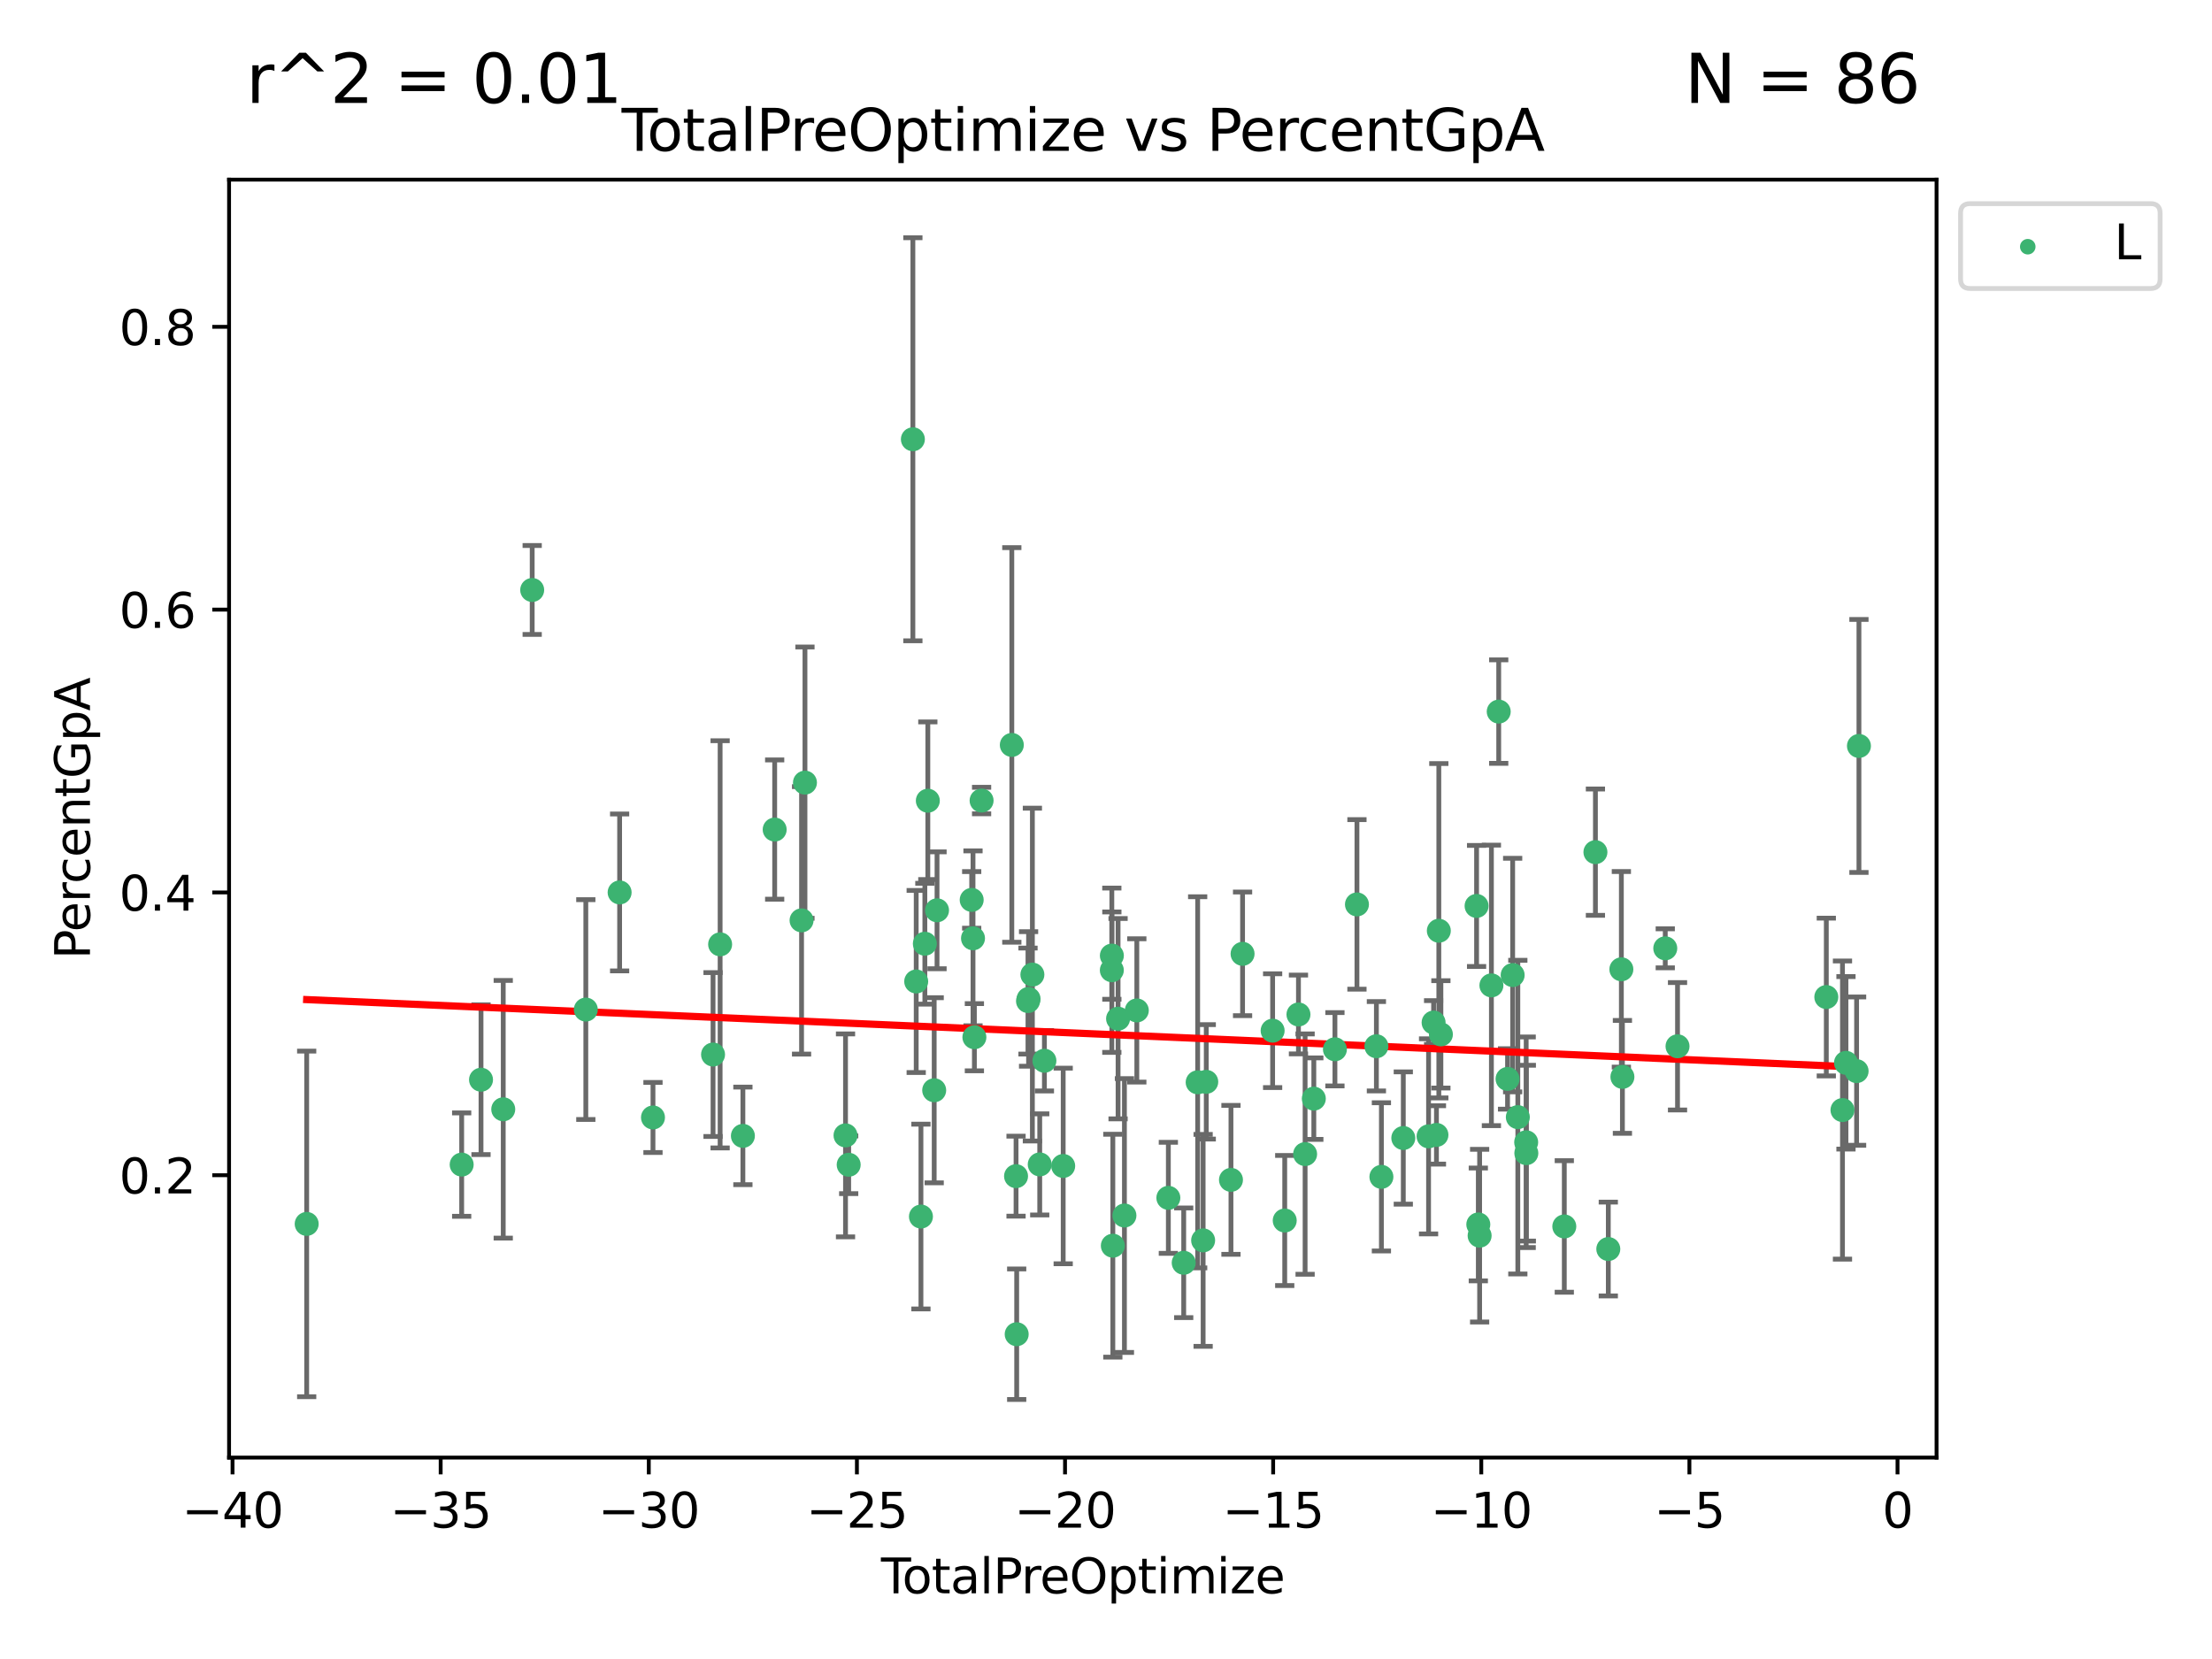 <?xml version="1.0" encoding="utf-8" standalone="no"?>
<!DOCTYPE svg PUBLIC "-//W3C//DTD SVG 1.1//EN"
  "http://www.w3.org/Graphics/SVG/1.1/DTD/svg11.dtd">
<svg xmlns:xlink="http://www.w3.org/1999/xlink" width="460.8pt" height="345.6pt" viewBox="0 0 460.8 345.6" xmlns="http://www.w3.org/2000/svg" version="1.1">
 <defs>
  <style type="text/css">*{stroke-linejoin: round; stroke-linecap: butt}</style>
 </defs>
 <g id="figure_1">
  <g id="patch_1">
   <path d="M 0 345.6 
L 460.8 345.6 
L 460.8 0 
L 0 0 
z
" style="fill: #ffffff"/>
  </g>
  <g id="axes_1">
   <g id="patch_2">
    <path d="M 47.72 303.64 
L 403.42 303.64 
L 403.42 37.422 
L 47.72 37.422 
z
" style="fill: #ffffff"/>
   </g>
   <g id="PathCollection_1">
    <defs>
     <path id="m1de5e07348" d="M 0 1.118 
C 0.297 1.118 0.581 1 0.791 0.791 
C 1 0.581 1.118 0.297 1.118 0 
C 1.118 -0.297 1 -0.581 0.791 -0.791 
C 0.581 -1 0.297 -1.118 0 -1.118 
C -0.297 -1.118 -0.581 -1 -0.791 -0.791 
C -1 -0.581 -1.118 -0.297 -1.118 0 
C -1.118 0.297 -1 0.581 -0.791 0.791 
C -0.581 1 -0.297 1.118 0 1.118 
z
" style="stroke: #3cb371"/>
    </defs>
    <g clip-path="url(#p1aa6a684e7)">
     <use xlink:href="#m1de5e07348" x="63.888" y="254.964" style="fill: #3cb371; stroke: #3cb371"/>
     <use xlink:href="#m1de5e07348" x="96.175" y="242.608" style="fill: #3cb371; stroke: #3cb371"/>
     <use xlink:href="#m1de5e07348" x="100.204" y="224.924" style="fill: #3cb371; stroke: #3cb371"/>
     <use xlink:href="#m1de5e07348" x="104.835" y="231.084" style="fill: #3cb371; stroke: #3cb371"/>
     <use xlink:href="#m1de5e07348" x="110.865" y="122.903" style="fill: #3cb371; stroke: #3cb371"/>
     <use xlink:href="#m1de5e07348" x="122.037" y="210.311" style="fill: #3cb371; stroke: #3cb371"/>
     <use xlink:href="#m1de5e07348" x="129.079" y="185.91" style="fill: #3cb371; stroke: #3cb371"/>
     <use xlink:href="#m1de5e07348" x="136.028" y="232.788" style="fill: #3cb371; stroke: #3cb371"/>
     <use xlink:href="#m1de5e07348" x="148.541" y="219.679" style="fill: #3cb371; stroke: #3cb371"/>
     <use xlink:href="#m1de5e07348" x="150.015" y="196.723" style="fill: #3cb371; stroke: #3cb371"/>
     <use xlink:href="#m1de5e07348" x="154.759" y="236.624" style="fill: #3cb371; stroke: #3cb371"/>
     <use xlink:href="#m1de5e07348" x="161.379" y="172.812" style="fill: #3cb371; stroke: #3cb371"/>
     <use xlink:href="#m1de5e07348" x="166.98" y="191.727" style="fill: #3cb371; stroke: #3cb371"/>
     <use xlink:href="#m1de5e07348" x="167.688" y="163.033" style="fill: #3cb371; stroke: #3cb371"/>
     <use xlink:href="#m1de5e07348" x="176.138" y="236.522" style="fill: #3cb371; stroke: #3cb371"/>
     <use xlink:href="#m1de5e07348" x="176.797" y="242.641" style="fill: #3cb371; stroke: #3cb371"/>
     <use xlink:href="#m1de5e07348" x="190.17" y="91.506" style="fill: #3cb371; stroke: #3cb371"/>
     <use xlink:href="#m1de5e07348" x="190.862" y="204.459" style="fill: #3cb371; stroke: #3cb371"/>
     <use xlink:href="#m1de5e07348" x="191.849" y="253.432" style="fill: #3cb371; stroke: #3cb371"/>
     <use xlink:href="#m1de5e07348" x="192.664" y="196.593" style="fill: #3cb371; stroke: #3cb371"/>
     <use xlink:href="#m1de5e07348" x="193.284" y="166.803" style="fill: #3cb371; stroke: #3cb371"/>
     <use xlink:href="#m1de5e07348" x="194.61" y="227.121" style="fill: #3cb371; stroke: #3cb371"/>
     <use xlink:href="#m1de5e07348" x="195.201" y="189.631" style="fill: #3cb371; stroke: #3cb371"/>
     <use xlink:href="#m1de5e07348" x="202.421" y="187.463" style="fill: #3cb371; stroke: #3cb371"/>
     <use xlink:href="#m1de5e07348" x="202.695" y="195.467" style="fill: #3cb371; stroke: #3cb371"/>
     <use xlink:href="#m1de5e07348" x="202.984" y="216.071" style="fill: #3cb371; stroke: #3cb371"/>
     <use xlink:href="#m1de5e07348" x="204.484" y="166.771" style="fill: #3cb371; stroke: #3cb371"/>
     <use xlink:href="#m1de5e07348" x="210.78" y="155.184" style="fill: #3cb371; stroke: #3cb371"/>
     <use xlink:href="#m1de5e07348" x="211.661" y="245.017" style="fill: #3cb371; stroke: #3cb371"/>
     <use xlink:href="#m1de5e07348" x="211.794" y="277.943" style="fill: #3cb371; stroke: #3cb371"/>
     <use xlink:href="#m1de5e07348" x="214.152" y="208.54" style="fill: #3cb371; stroke: #3cb371"/>
     <use xlink:href="#m1de5e07348" x="214.272" y="208.097" style="fill: #3cb371; stroke: #3cb371"/>
     <use xlink:href="#m1de5e07348" x="215.065" y="203.027" style="fill: #3cb371; stroke: #3cb371"/>
     <use xlink:href="#m1de5e07348" x="216.595" y="242.568" style="fill: #3cb371; stroke: #3cb371"/>
     <use xlink:href="#m1de5e07348" x="217.57" y="220.971" style="fill: #3cb371; stroke: #3cb371"/>
     <use xlink:href="#m1de5e07348" x="221.483" y="242.891" style="fill: #3cb371; stroke: #3cb371"/>
     <use xlink:href="#m1de5e07348" x="231.615" y="202.117" style="fill: #3cb371; stroke: #3cb371"/>
     <use xlink:href="#m1de5e07348" x="231.622" y="199.072" style="fill: #3cb371; stroke: #3cb371"/>
     <use xlink:href="#m1de5e07348" x="231.824" y="259.502" style="fill: #3cb371; stroke: #3cb371"/>
     <use xlink:href="#m1de5e07348" x="232.916" y="212.211" style="fill: #3cb371; stroke: #3cb371"/>
     <use xlink:href="#m1de5e07348" x="234.239" y="253.214" style="fill: #3cb371; stroke: #3cb371"/>
     <use xlink:href="#m1de5e07348" x="236.82" y="210.492" style="fill: #3cb371; stroke: #3cb371"/>
     <use xlink:href="#m1de5e07348" x="243.389" y="249.532" style="fill: #3cb371; stroke: #3cb371"/>
     <use xlink:href="#m1de5e07348" x="246.588" y="263.061" style="fill: #3cb371; stroke: #3cb371"/>
     <use xlink:href="#m1de5e07348" x="249.495" y="225.465" style="fill: #3cb371; stroke: #3cb371"/>
     <use xlink:href="#m1de5e07348" x="250.634" y="258.392" style="fill: #3cb371; stroke: #3cb371"/>
     <use xlink:href="#m1de5e07348" x="251.286" y="225.368" style="fill: #3cb371; stroke: #3cb371"/>
     <use xlink:href="#m1de5e07348" x="256.433" y="245.788" style="fill: #3cb371; stroke: #3cb371"/>
     <use xlink:href="#m1de5e07348" x="258.85" y="198.702" style="fill: #3cb371; stroke: #3cb371"/>
     <use xlink:href="#m1de5e07348" x="265.112" y="214.709" style="fill: #3cb371; stroke: #3cb371"/>
     <use xlink:href="#m1de5e07348" x="267.632" y="254.255" style="fill: #3cb371; stroke: #3cb371"/>
     <use xlink:href="#m1de5e07348" x="270.493" y="211.335" style="fill: #3cb371; stroke: #3cb371"/>
     <use xlink:href="#m1de5e07348" x="271.878" y="240.419" style="fill: #3cb371; stroke: #3cb371"/>
     <use xlink:href="#m1de5e07348" x="273.693" y="228.868" style="fill: #3cb371; stroke: #3cb371"/>
     <use xlink:href="#m1de5e07348" x="278.09" y="218.582" style="fill: #3cb371; stroke: #3cb371"/>
     <use xlink:href="#m1de5e07348" x="282.677" y="188.405" style="fill: #3cb371; stroke: #3cb371"/>
     <use xlink:href="#m1de5e07348" x="286.729" y="217.953" style="fill: #3cb371; stroke: #3cb371"/>
     <use xlink:href="#m1de5e07348" x="287.772" y="245.161" style="fill: #3cb371; stroke: #3cb371"/>
     <use xlink:href="#m1de5e07348" x="292.334" y="237.069" style="fill: #3cb371; stroke: #3cb371"/>
     <use xlink:href="#m1de5e07348" x="297.597" y="236.72" style="fill: #3cb371; stroke: #3cb371"/>
     <use xlink:href="#m1de5e07348" x="298.646" y="213.016" style="fill: #3cb371; stroke: #3cb371"/>
     <use xlink:href="#m1de5e07348" x="299.238" y="236.423" style="fill: #3cb371; stroke: #3cb371"/>
     <use xlink:href="#m1de5e07348" x="299.734" y="193.891" style="fill: #3cb371; stroke: #3cb371"/>
     <use xlink:href="#m1de5e07348" x="300.165" y="215.479" style="fill: #3cb371; stroke: #3cb371"/>
     <use xlink:href="#m1de5e07348" x="307.599" y="188.725" style="fill: #3cb371; stroke: #3cb371"/>
     <use xlink:href="#m1de5e07348" x="307.96" y="255.074" style="fill: #3cb371; stroke: #3cb371"/>
     <use xlink:href="#m1de5e07348" x="308.233" y="257.411" style="fill: #3cb371; stroke: #3cb371"/>
     <use xlink:href="#m1de5e07348" x="310.688" y="205.273" style="fill: #3cb371; stroke: #3cb371"/>
     <use xlink:href="#m1de5e07348" x="312.211" y="148.238" style="fill: #3cb371; stroke: #3cb371"/>
     <use xlink:href="#m1de5e07348" x="314.05" y="224.759" style="fill: #3cb371; stroke: #3cb371"/>
     <use xlink:href="#m1de5e07348" x="315.114" y="203.126" style="fill: #3cb371; stroke: #3cb371"/>
     <use xlink:href="#m1de5e07348" x="316.192" y="232.721" style="fill: #3cb371; stroke: #3cb371"/>
     <use xlink:href="#m1de5e07348" x="317.931" y="237.956" style="fill: #3cb371; stroke: #3cb371"/>
     <use xlink:href="#m1de5e07348" x="317.962" y="240.225" style="fill: #3cb371; stroke: #3cb371"/>
     <use xlink:href="#m1de5e07348" x="325.872" y="255.491" style="fill: #3cb371; stroke: #3cb371"/>
     <use xlink:href="#m1de5e07348" x="332.356" y="177.52" style="fill: #3cb371; stroke: #3cb371"/>
     <use xlink:href="#m1de5e07348" x="335.039" y="260.196" style="fill: #3cb371; stroke: #3cb371"/>
     <use xlink:href="#m1de5e07348" x="337.76" y="201.923" style="fill: #3cb371; stroke: #3cb371"/>
     <use xlink:href="#m1de5e07348" x="337.979" y="224.333" style="fill: #3cb371; stroke: #3cb371"/>
     <use xlink:href="#m1de5e07348" x="346.905" y="197.551" style="fill: #3cb371; stroke: #3cb371"/>
     <use xlink:href="#m1de5e07348" x="349.459" y="217.959" style="fill: #3cb371; stroke: #3cb371"/>
     <use xlink:href="#m1de5e07348" x="380.453" y="207.702" style="fill: #3cb371; stroke: #3cb371"/>
     <use xlink:href="#m1de5e07348" x="383.822" y="231.244" style="fill: #3cb371; stroke: #3cb371"/>
     <use xlink:href="#m1de5e07348" x="384.55" y="221.408" style="fill: #3cb371; stroke: #3cb371"/>
     <use xlink:href="#m1de5e07348" x="386.764" y="223.135" style="fill: #3cb371; stroke: #3cb371"/>
     <use xlink:href="#m1de5e07348" x="387.252" y="155.396" style="fill: #3cb371; stroke: #3cb371"/>
    </g>
   </g>
   <g id="matplotlib.axis_1">
    <g id="xtick_1">
     <g id="line2d_1">
      <defs>
       <path id="m222965928f" d="M 0 0 
L 0 3.5 
" style="stroke: #000000; stroke-width: 0.8"/>
      </defs>
      <g>
       <use xlink:href="#m222965928f" x="48.442" y="303.64" style="stroke: #000000; stroke-width: 0.8"/>
      </g>
     </g>
     <g id="text_1">
      <!-- −40 -->
      <g transform="translate(37.89 318.238)scale(0.1 -0.1)">
       <defs>
        <path id="DejaVuSans-2212" d="M 678 2272 
L 4684 2272 
L 4684 1741 
L 678 1741 
L 678 2272 
z
" transform="scale(0.016)"/>
        <path id="DejaVuSans-34" d="M 2419 4116 
L 825 1625 
L 2419 1625 
L 2419 4116 
z
M 2253 4666 
L 3047 4666 
L 3047 1625 
L 3713 1625 
L 3713 1100 
L 3047 1100 
L 3047 0 
L 2419 0 
L 2419 1100 
L 313 1100 
L 313 1709 
L 2253 4666 
z
" transform="scale(0.016)"/>
        <path id="DejaVuSans-30" d="M 2034 4250 
Q 1547 4250 1301 3770 
Q 1056 3291 1056 2328 
Q 1056 1369 1301 889 
Q 1547 409 2034 409 
Q 2525 409 2770 889 
Q 3016 1369 3016 2328 
Q 3016 3291 2770 3770 
Q 2525 4250 2034 4250 
z
M 2034 4750 
Q 2819 4750 3233 4129 
Q 3647 3509 3647 2328 
Q 3647 1150 3233 529 
Q 2819 -91 2034 -91 
Q 1250 -91 836 529 
Q 422 1150 422 2328 
Q 422 3509 836 4129 
Q 1250 4750 2034 4750 
z
" transform="scale(0.016)"/>
       </defs>
       <use xlink:href="#DejaVuSans-2212"/>
       <use xlink:href="#DejaVuSans-34" x="83.789"/>
       <use xlink:href="#DejaVuSans-30" x="147.412"/>
      </g>
     </g>
    </g>
    <g id="xtick_2">
     <g id="line2d_2">
      <g>
       <use xlink:href="#m222965928f" x="91.798" y="303.64" style="stroke: #000000; stroke-width: 0.8"/>
      </g>
     </g>
     <g id="text_2">
      <!-- −35 -->
      <g transform="translate(81.246 318.238)scale(0.1 -0.1)">
       <defs>
        <path id="DejaVuSans-33" d="M 2597 2516 
Q 3050 2419 3304 2112 
Q 3559 1806 3559 1356 
Q 3559 666 3084 287 
Q 2609 -91 1734 -91 
Q 1441 -91 1130 -33 
Q 819 25 488 141 
L 488 750 
Q 750 597 1062 519 
Q 1375 441 1716 441 
Q 2309 441 2620 675 
Q 2931 909 2931 1356 
Q 2931 1769 2642 2001 
Q 2353 2234 1838 2234 
L 1294 2234 
L 1294 2753 
L 1863 2753 
Q 2328 2753 2575 2939 
Q 2822 3125 2822 3475 
Q 2822 3834 2567 4026 
Q 2313 4219 1838 4219 
Q 1578 4219 1281 4162 
Q 984 4106 628 3988 
L 628 4550 
Q 988 4650 1302 4700 
Q 1616 4750 1894 4750 
Q 2613 4750 3031 4423 
Q 3450 4097 3450 3541 
Q 3450 3153 3228 2886 
Q 3006 2619 2597 2516 
z
" transform="scale(0.016)"/>
        <path id="DejaVuSans-35" d="M 691 4666 
L 3169 4666 
L 3169 4134 
L 1269 4134 
L 1269 2991 
Q 1406 3038 1543 3061 
Q 1681 3084 1819 3084 
Q 2600 3084 3056 2656 
Q 3513 2228 3513 1497 
Q 3513 744 3044 326 
Q 2575 -91 1722 -91 
Q 1428 -91 1123 -41 
Q 819 9 494 109 
L 494 744 
Q 775 591 1075 516 
Q 1375 441 1709 441 
Q 2250 441 2565 725 
Q 2881 1009 2881 1497 
Q 2881 1984 2565 2268 
Q 2250 2553 1709 2553 
Q 1456 2553 1204 2497 
Q 953 2441 691 2322 
L 691 4666 
z
" transform="scale(0.016)"/>
       </defs>
       <use xlink:href="#DejaVuSans-2212"/>
       <use xlink:href="#DejaVuSans-33" x="83.789"/>
       <use xlink:href="#DejaVuSans-35" x="147.412"/>
      </g>
     </g>
    </g>
    <g id="xtick_3">
     <g id="line2d_3">
      <g>
       <use xlink:href="#m222965928f" x="135.154" y="303.64" style="stroke: #000000; stroke-width: 0.8"/>
      </g>
     </g>
     <g id="text_3">
      <!-- −30 -->
      <g transform="translate(124.602 318.238)scale(0.1 -0.1)">
       <use xlink:href="#DejaVuSans-2212"/>
       <use xlink:href="#DejaVuSans-33" x="83.789"/>
       <use xlink:href="#DejaVuSans-30" x="147.412"/>
      </g>
     </g>
    </g>
    <g id="xtick_4">
     <g id="line2d_4">
      <g>
       <use xlink:href="#m222965928f" x="178.51" y="303.64" style="stroke: #000000; stroke-width: 0.8"/>
      </g>
     </g>
     <g id="text_4">
      <!-- −25 -->
      <g transform="translate(167.957 318.238)scale(0.1 -0.1)">
       <defs>
        <path id="DejaVuSans-32" d="M 1228 531 
L 3431 531 
L 3431 0 
L 469 0 
L 469 531 
Q 828 903 1448 1529 
Q 2069 2156 2228 2338 
Q 2531 2678 2651 2914 
Q 2772 3150 2772 3378 
Q 2772 3750 2511 3984 
Q 2250 4219 1831 4219 
Q 1534 4219 1204 4116 
Q 875 4013 500 3803 
L 500 4441 
Q 881 4594 1212 4672 
Q 1544 4750 1819 4750 
Q 2544 4750 2975 4387 
Q 3406 4025 3406 3419 
Q 3406 3131 3298 2873 
Q 3191 2616 2906 2266 
Q 2828 2175 2409 1742 
Q 1991 1309 1228 531 
z
" transform="scale(0.016)"/>
       </defs>
       <use xlink:href="#DejaVuSans-2212"/>
       <use xlink:href="#DejaVuSans-32" x="83.789"/>
       <use xlink:href="#DejaVuSans-35" x="147.412"/>
      </g>
     </g>
    </g>
    <g id="xtick_5">
     <g id="line2d_5">
      <g>
       <use xlink:href="#m222965928f" x="221.866" y="303.64" style="stroke: #000000; stroke-width: 0.8"/>
      </g>
     </g>
     <g id="text_5">
      <!-- −20 -->
      <g transform="translate(211.313 318.238)scale(0.1 -0.1)">
       <use xlink:href="#DejaVuSans-2212"/>
       <use xlink:href="#DejaVuSans-32" x="83.789"/>
       <use xlink:href="#DejaVuSans-30" x="147.412"/>
      </g>
     </g>
    </g>
    <g id="xtick_6">
     <g id="line2d_6">
      <g>
       <use xlink:href="#m222965928f" x="265.221" y="303.64" style="stroke: #000000; stroke-width: 0.8"/>
      </g>
     </g>
     <g id="text_6">
      <!-- −15 -->
      <g transform="translate(254.669 318.238)scale(0.1 -0.1)">
       <defs>
        <path id="DejaVuSans-31" d="M 794 531 
L 1825 531 
L 1825 4091 
L 703 3866 
L 703 4441 
L 1819 4666 
L 2450 4666 
L 2450 531 
L 3481 531 
L 3481 0 
L 794 0 
L 794 531 
z
" transform="scale(0.016)"/>
       </defs>
       <use xlink:href="#DejaVuSans-2212"/>
       <use xlink:href="#DejaVuSans-31" x="83.789"/>
       <use xlink:href="#DejaVuSans-35" x="147.412"/>
      </g>
     </g>
    </g>
    <g id="xtick_7">
     <g id="line2d_7">
      <g>
       <use xlink:href="#m222965928f" x="308.577" y="303.64" style="stroke: #000000; stroke-width: 0.8"/>
      </g>
     </g>
     <g id="text_7">
      <!-- −10 -->
      <g transform="translate(298.025 318.238)scale(0.1 -0.1)">
       <use xlink:href="#DejaVuSans-2212"/>
       <use xlink:href="#DejaVuSans-31" x="83.789"/>
       <use xlink:href="#DejaVuSans-30" x="147.412"/>
      </g>
     </g>
    </g>
    <g id="xtick_8">
     <g id="line2d_8">
      <g>
       <use xlink:href="#m222965928f" x="351.933" y="303.64" style="stroke: #000000; stroke-width: 0.8"/>
      </g>
     </g>
     <g id="text_8">
      <!-- −5 -->
      <g transform="translate(344.562 318.238)scale(0.1 -0.1)">
       <use xlink:href="#DejaVuSans-2212"/>
       <use xlink:href="#DejaVuSans-35" x="83.789"/>
      </g>
     </g>
    </g>
    <g id="xtick_9">
     <g id="line2d_9">
      <g>
       <use xlink:href="#m222965928f" x="395.289" y="303.64" style="stroke: #000000; stroke-width: 0.8"/>
      </g>
     </g>
     <g id="text_9">
      <!-- 0 -->
      <g transform="translate(392.108 318.238)scale(0.1 -0.1)">
       <use xlink:href="#DejaVuSans-30"/>
      </g>
     </g>
    </g>
    <g id="text_10">
     <!-- TotalPreOptimize -->
     <g transform="translate(183.527 331.917)scale(0.1 -0.1)">
      <defs>
       <path id="DejaVuSans-54" d="M -19 4666 
L 3928 4666 
L 3928 4134 
L 2272 4134 
L 2272 0 
L 1638 0 
L 1638 4134 
L -19 4134 
L -19 4666 
z
" transform="scale(0.016)"/>
       <path id="DejaVuSans-6f" d="M 1959 3097 
Q 1497 3097 1228 2736 
Q 959 2375 959 1747 
Q 959 1119 1226 758 
Q 1494 397 1959 397 
Q 2419 397 2687 759 
Q 2956 1122 2956 1747 
Q 2956 2369 2687 2733 
Q 2419 3097 1959 3097 
z
M 1959 3584 
Q 2709 3584 3137 3096 
Q 3566 2609 3566 1747 
Q 3566 888 3137 398 
Q 2709 -91 1959 -91 
Q 1206 -91 779 398 
Q 353 888 353 1747 
Q 353 2609 779 3096 
Q 1206 3584 1959 3584 
z
" transform="scale(0.016)"/>
       <path id="DejaVuSans-74" d="M 1172 4494 
L 1172 3500 
L 2356 3500 
L 2356 3053 
L 1172 3053 
L 1172 1153 
Q 1172 725 1289 603 
Q 1406 481 1766 481 
L 2356 481 
L 2356 0 
L 1766 0 
Q 1100 0 847 248 
Q 594 497 594 1153 
L 594 3053 
L 172 3053 
L 172 3500 
L 594 3500 
L 594 4494 
L 1172 4494 
z
" transform="scale(0.016)"/>
       <path id="DejaVuSans-61" d="M 2194 1759 
Q 1497 1759 1228 1600 
Q 959 1441 959 1056 
Q 959 750 1161 570 
Q 1363 391 1709 391 
Q 2188 391 2477 730 
Q 2766 1069 2766 1631 
L 2766 1759 
L 2194 1759 
z
M 3341 1997 
L 3341 0 
L 2766 0 
L 2766 531 
Q 2569 213 2275 61 
Q 1981 -91 1556 -91 
Q 1019 -91 701 211 
Q 384 513 384 1019 
Q 384 1609 779 1909 
Q 1175 2209 1959 2209 
L 2766 2209 
L 2766 2266 
Q 2766 2663 2505 2880 
Q 2244 3097 1772 3097 
Q 1472 3097 1187 3025 
Q 903 2953 641 2809 
L 641 3341 
Q 956 3463 1253 3523 
Q 1550 3584 1831 3584 
Q 2591 3584 2966 3190 
Q 3341 2797 3341 1997 
z
" transform="scale(0.016)"/>
       <path id="DejaVuSans-6c" d="M 603 4863 
L 1178 4863 
L 1178 0 
L 603 0 
L 603 4863 
z
" transform="scale(0.016)"/>
       <path id="DejaVuSans-50" d="M 1259 4147 
L 1259 2394 
L 2053 2394 
Q 2494 2394 2734 2622 
Q 2975 2850 2975 3272 
Q 2975 3691 2734 3919 
Q 2494 4147 2053 4147 
L 1259 4147 
z
M 628 4666 
L 2053 4666 
Q 2838 4666 3239 4311 
Q 3641 3956 3641 3272 
Q 3641 2581 3239 2228 
Q 2838 1875 2053 1875 
L 1259 1875 
L 1259 0 
L 628 0 
L 628 4666 
z
" transform="scale(0.016)"/>
       <path id="DejaVuSans-72" d="M 2631 2963 
Q 2534 3019 2420 3045 
Q 2306 3072 2169 3072 
Q 1681 3072 1420 2755 
Q 1159 2438 1159 1844 
L 1159 0 
L 581 0 
L 581 3500 
L 1159 3500 
L 1159 2956 
Q 1341 3275 1631 3429 
Q 1922 3584 2338 3584 
Q 2397 3584 2469 3576 
Q 2541 3569 2628 3553 
L 2631 2963 
z
" transform="scale(0.016)"/>
       <path id="DejaVuSans-65" d="M 3597 1894 
L 3597 1613 
L 953 1613 
Q 991 1019 1311 708 
Q 1631 397 2203 397 
Q 2534 397 2845 478 
Q 3156 559 3463 722 
L 3463 178 
Q 3153 47 2828 -22 
Q 2503 -91 2169 -91 
Q 1331 -91 842 396 
Q 353 884 353 1716 
Q 353 2575 817 3079 
Q 1281 3584 2069 3584 
Q 2775 3584 3186 3129 
Q 3597 2675 3597 1894 
z
M 3022 2063 
Q 3016 2534 2758 2815 
Q 2500 3097 2075 3097 
Q 1594 3097 1305 2825 
Q 1016 2553 972 2059 
L 3022 2063 
z
" transform="scale(0.016)"/>
       <path id="DejaVuSans-4f" d="M 2522 4238 
Q 1834 4238 1429 3725 
Q 1025 3213 1025 2328 
Q 1025 1447 1429 934 
Q 1834 422 2522 422 
Q 3209 422 3611 934 
Q 4013 1447 4013 2328 
Q 4013 3213 3611 3725 
Q 3209 4238 2522 4238 
z
M 2522 4750 
Q 3503 4750 4090 4092 
Q 4678 3434 4678 2328 
Q 4678 1225 4090 567 
Q 3503 -91 2522 -91 
Q 1538 -91 948 565 
Q 359 1222 359 2328 
Q 359 3434 948 4092 
Q 1538 4750 2522 4750 
z
" transform="scale(0.016)"/>
       <path id="DejaVuSans-70" d="M 1159 525 
L 1159 -1331 
L 581 -1331 
L 581 3500 
L 1159 3500 
L 1159 2969 
Q 1341 3281 1617 3432 
Q 1894 3584 2278 3584 
Q 2916 3584 3314 3078 
Q 3713 2572 3713 1747 
Q 3713 922 3314 415 
Q 2916 -91 2278 -91 
Q 1894 -91 1617 61 
Q 1341 213 1159 525 
z
M 3116 1747 
Q 3116 2381 2855 2742 
Q 2594 3103 2138 3103 
Q 1681 3103 1420 2742 
Q 1159 2381 1159 1747 
Q 1159 1113 1420 752 
Q 1681 391 2138 391 
Q 2594 391 2855 752 
Q 3116 1113 3116 1747 
z
" transform="scale(0.016)"/>
       <path id="DejaVuSans-69" d="M 603 3500 
L 1178 3500 
L 1178 0 
L 603 0 
L 603 3500 
z
M 603 4863 
L 1178 4863 
L 1178 4134 
L 603 4134 
L 603 4863 
z
" transform="scale(0.016)"/>
       <path id="DejaVuSans-6d" d="M 3328 2828 
Q 3544 3216 3844 3400 
Q 4144 3584 4550 3584 
Q 5097 3584 5394 3201 
Q 5691 2819 5691 2113 
L 5691 0 
L 5113 0 
L 5113 2094 
Q 5113 2597 4934 2840 
Q 4756 3084 4391 3084 
Q 3944 3084 3684 2787 
Q 3425 2491 3425 1978 
L 3425 0 
L 2847 0 
L 2847 2094 
Q 2847 2600 2669 2842 
Q 2491 3084 2119 3084 
Q 1678 3084 1418 2786 
Q 1159 2488 1159 1978 
L 1159 0 
L 581 0 
L 581 3500 
L 1159 3500 
L 1159 2956 
Q 1356 3278 1631 3431 
Q 1906 3584 2284 3584 
Q 2666 3584 2933 3390 
Q 3200 3197 3328 2828 
z
" transform="scale(0.016)"/>
       <path id="DejaVuSans-7a" d="M 353 3500 
L 3084 3500 
L 3084 2975 
L 922 459 
L 3084 459 
L 3084 0 
L 275 0 
L 275 525 
L 2438 3041 
L 353 3041 
L 353 3500 
z
" transform="scale(0.016)"/>
      </defs>
      <use xlink:href="#DejaVuSans-54"/>
      <use xlink:href="#DejaVuSans-6f" x="44.084"/>
      <use xlink:href="#DejaVuSans-74" x="105.266"/>
      <use xlink:href="#DejaVuSans-61" x="144.475"/>
      <use xlink:href="#DejaVuSans-6c" x="205.754"/>
      <use xlink:href="#DejaVuSans-50" x="233.537"/>
      <use xlink:href="#DejaVuSans-72" x="292.09"/>
      <use xlink:href="#DejaVuSans-65" x="330.953"/>
      <use xlink:href="#DejaVuSans-4f" x="392.477"/>
      <use xlink:href="#DejaVuSans-70" x="471.188"/>
      <use xlink:href="#DejaVuSans-74" x="534.664"/>
      <use xlink:href="#DejaVuSans-69" x="573.873"/>
      <use xlink:href="#DejaVuSans-6d" x="601.656"/>
      <use xlink:href="#DejaVuSans-69" x="699.068"/>
      <use xlink:href="#DejaVuSans-7a" x="726.852"/>
      <use xlink:href="#DejaVuSans-65" x="779.342"/>
     </g>
    </g>
   </g>
   <g id="matplotlib.axis_2">
    <g id="ytick_1">
     <g id="line2d_10">
      <defs>
       <path id="me655da06c8" d="M 0 0 
L -3.5 0 
" style="stroke: #000000; stroke-width: 0.8"/>
      </defs>
      <g>
       <use xlink:href="#me655da06c8" x="47.72" y="244.817" style="stroke: #000000; stroke-width: 0.8"/>
      </g>
     </g>
     <g id="text_11">
      <!-- 0.2 -->
      <g transform="translate(24.817 248.616)scale(0.1 -0.1)">
       <defs>
        <path id="DejaVuSans-2e" d="M 684 794 
L 1344 794 
L 1344 0 
L 684 0 
L 684 794 
z
" transform="scale(0.016)"/>
       </defs>
       <use xlink:href="#DejaVuSans-30"/>
       <use xlink:href="#DejaVuSans-2e" x="63.623"/>
       <use xlink:href="#DejaVuSans-32" x="95.41"/>
      </g>
     </g>
    </g>
    <g id="ytick_2">
     <g id="line2d_11">
      <g>
       <use xlink:href="#me655da06c8" x="47.72" y="185.907" style="stroke: #000000; stroke-width: 0.8"/>
      </g>
     </g>
     <g id="text_12">
      <!-- 0.4 -->
      <g transform="translate(24.817 189.706)scale(0.1 -0.1)">
       <use xlink:href="#DejaVuSans-30"/>
       <use xlink:href="#DejaVuSans-2e" x="63.623"/>
       <use xlink:href="#DejaVuSans-34" x="95.41"/>
      </g>
     </g>
    </g>
    <g id="ytick_3">
     <g id="line2d_12">
      <g>
       <use xlink:href="#me655da06c8" x="47.72" y="126.996" style="stroke: #000000; stroke-width: 0.8"/>
      </g>
     </g>
     <g id="text_13">
      <!-- 0.6 -->
      <g transform="translate(24.817 130.796)scale(0.1 -0.1)">
       <defs>
        <path id="DejaVuSans-36" d="M 2113 2584 
Q 1688 2584 1439 2293 
Q 1191 2003 1191 1497 
Q 1191 994 1439 701 
Q 1688 409 2113 409 
Q 2538 409 2786 701 
Q 3034 994 3034 1497 
Q 3034 2003 2786 2293 
Q 2538 2584 2113 2584 
z
M 3366 4563 
L 3366 3988 
Q 3128 4100 2886 4159 
Q 2644 4219 2406 4219 
Q 1781 4219 1451 3797 
Q 1122 3375 1075 2522 
Q 1259 2794 1537 2939 
Q 1816 3084 2150 3084 
Q 2853 3084 3261 2657 
Q 3669 2231 3669 1497 
Q 3669 778 3244 343 
Q 2819 -91 2113 -91 
Q 1303 -91 875 529 
Q 447 1150 447 2328 
Q 447 3434 972 4092 
Q 1497 4750 2381 4750 
Q 2619 4750 2861 4703 
Q 3103 4656 3366 4563 
z
" transform="scale(0.016)"/>
       </defs>
       <use xlink:href="#DejaVuSans-30"/>
       <use xlink:href="#DejaVuSans-2e" x="63.623"/>
       <use xlink:href="#DejaVuSans-36" x="95.41"/>
      </g>
     </g>
    </g>
    <g id="ytick_4">
     <g id="line2d_13">
      <g>
       <use xlink:href="#me655da06c8" x="47.72" y="68.086" style="stroke: #000000; stroke-width: 0.8"/>
      </g>
     </g>
     <g id="text_14">
      <!-- 0.8 -->
      <g transform="translate(24.817 71.885)scale(0.1 -0.1)">
       <defs>
        <path id="DejaVuSans-38" d="M 2034 2216 
Q 1584 2216 1326 1975 
Q 1069 1734 1069 1313 
Q 1069 891 1326 650 
Q 1584 409 2034 409 
Q 2484 409 2743 651 
Q 3003 894 3003 1313 
Q 3003 1734 2745 1975 
Q 2488 2216 2034 2216 
z
M 1403 2484 
Q 997 2584 770 2862 
Q 544 3141 544 3541 
Q 544 4100 942 4425 
Q 1341 4750 2034 4750 
Q 2731 4750 3128 4425 
Q 3525 4100 3525 3541 
Q 3525 3141 3298 2862 
Q 3072 2584 2669 2484 
Q 3125 2378 3379 2068 
Q 3634 1759 3634 1313 
Q 3634 634 3220 271 
Q 2806 -91 2034 -91 
Q 1263 -91 848 271 
Q 434 634 434 1313 
Q 434 1759 690 2068 
Q 947 2378 1403 2484 
z
M 1172 3481 
Q 1172 3119 1398 2916 
Q 1625 2713 2034 2713 
Q 2441 2713 2670 2916 
Q 2900 3119 2900 3481 
Q 2900 3844 2670 4047 
Q 2441 4250 2034 4250 
Q 1625 4250 1398 4047 
Q 1172 3844 1172 3481 
z
" transform="scale(0.016)"/>
       </defs>
       <use xlink:href="#DejaVuSans-30"/>
       <use xlink:href="#DejaVuSans-2e" x="63.623"/>
       <use xlink:href="#DejaVuSans-38" x="95.41"/>
      </g>
     </g>
    </g>
    <g id="text_15">
     <!-- PercentGpA -->
     <g transform="translate(18.737 199.807)rotate(-90)scale(0.1 -0.1)">
      <defs>
       <path id="DejaVuSans-63" d="M 3122 3366 
L 3122 2828 
Q 2878 2963 2633 3030 
Q 2388 3097 2138 3097 
Q 1578 3097 1268 2742 
Q 959 2388 959 1747 
Q 959 1106 1268 751 
Q 1578 397 2138 397 
Q 2388 397 2633 464 
Q 2878 531 3122 666 
L 3122 134 
Q 2881 22 2623 -34 
Q 2366 -91 2075 -91 
Q 1284 -91 818 406 
Q 353 903 353 1747 
Q 353 2603 823 3093 
Q 1294 3584 2113 3584 
Q 2378 3584 2631 3529 
Q 2884 3475 3122 3366 
z
" transform="scale(0.016)"/>
       <path id="DejaVuSans-6e" d="M 3513 2113 
L 3513 0 
L 2938 0 
L 2938 2094 
Q 2938 2591 2744 2837 
Q 2550 3084 2163 3084 
Q 1697 3084 1428 2787 
Q 1159 2491 1159 1978 
L 1159 0 
L 581 0 
L 581 3500 
L 1159 3500 
L 1159 2956 
Q 1366 3272 1645 3428 
Q 1925 3584 2291 3584 
Q 2894 3584 3203 3211 
Q 3513 2838 3513 2113 
z
" transform="scale(0.016)"/>
       <path id="DejaVuSans-47" d="M 3809 666 
L 3809 1919 
L 2778 1919 
L 2778 2438 
L 4434 2438 
L 4434 434 
Q 4069 175 3628 42 
Q 3188 -91 2688 -91 
Q 1594 -91 976 548 
Q 359 1188 359 2328 
Q 359 3472 976 4111 
Q 1594 4750 2688 4750 
Q 3144 4750 3555 4637 
Q 3966 4525 4313 4306 
L 4313 3634 
Q 3963 3931 3569 4081 
Q 3175 4231 2741 4231 
Q 1884 4231 1454 3753 
Q 1025 3275 1025 2328 
Q 1025 1384 1454 906 
Q 1884 428 2741 428 
Q 3075 428 3337 486 
Q 3600 544 3809 666 
z
" transform="scale(0.016)"/>
       <path id="DejaVuSans-41" d="M 2188 4044 
L 1331 1722 
L 3047 1722 
L 2188 4044 
z
M 1831 4666 
L 2547 4666 
L 4325 0 
L 3669 0 
L 3244 1197 
L 1141 1197 
L 716 0 
L 50 0 
L 1831 4666 
z
" transform="scale(0.016)"/>
      </defs>
      <use xlink:href="#DejaVuSans-50"/>
      <use xlink:href="#DejaVuSans-65" x="56.678"/>
      <use xlink:href="#DejaVuSans-72" x="118.201"/>
      <use xlink:href="#DejaVuSans-63" x="157.064"/>
      <use xlink:href="#DejaVuSans-65" x="212.045"/>
      <use xlink:href="#DejaVuSans-6e" x="273.568"/>
      <use xlink:href="#DejaVuSans-74" x="336.947"/>
      <use xlink:href="#DejaVuSans-47" x="376.156"/>
      <use xlink:href="#DejaVuSans-70" x="453.646"/>
      <use xlink:href="#DejaVuSans-41" x="517.123"/>
     </g>
    </g>
   </g>
   <g id="LineCollection_1">
    <path d="M 63.888 290.959 
L 63.888 218.969 
" clip-path="url(#p1aa6a684e7)" style="fill: none; stroke: #696969"/>
    <path d="M 96.175 253.377 
L 96.175 231.839 
" clip-path="url(#p1aa6a684e7)" style="fill: none; stroke: #696969"/>
    <path d="M 100.204 240.522 
L 100.204 209.326 
" clip-path="url(#p1aa6a684e7)" style="fill: none; stroke: #696969"/>
    <path d="M 104.835 257.919 
L 104.835 204.249 
" clip-path="url(#p1aa6a684e7)" style="fill: none; stroke: #696969"/>
    <path d="M 110.865 132.167 
L 110.865 113.639 
" clip-path="url(#p1aa6a684e7)" style="fill: none; stroke: #696969"/>
    <path d="M 122.037 233.207 
L 122.037 187.416 
" clip-path="url(#p1aa6a684e7)" style="fill: none; stroke: #696969"/>
    <path d="M 129.079 202.253 
L 129.079 169.567 
" clip-path="url(#p1aa6a684e7)" style="fill: none; stroke: #696969"/>
    <path d="M 136.028 240.088 
L 136.028 225.488 
" clip-path="url(#p1aa6a684e7)" style="fill: none; stroke: #696969"/>
    <path d="M 148.541 236.745 
L 148.541 202.613 
" clip-path="url(#p1aa6a684e7)" style="fill: none; stroke: #696969"/>
    <path d="M 150.015 239.138 
L 150.015 154.308 
" clip-path="url(#p1aa6a684e7)" style="fill: none; stroke: #696969"/>
    <path d="M 154.759 246.782 
L 154.759 226.465 
" clip-path="url(#p1aa6a684e7)" style="fill: none; stroke: #696969"/>
    <path d="M 161.379 187.317 
L 161.379 158.307 
" clip-path="url(#p1aa6a684e7)" style="fill: none; stroke: #696969"/>
    <path d="M 166.98 219.586 
L 166.98 163.868 
" clip-path="url(#p1aa6a684e7)" style="fill: none; stroke: #696969"/>
    <path d="M 167.688 191.29 
L 167.688 134.777 
" clip-path="url(#p1aa6a684e7)" style="fill: none; stroke: #696969"/>
    <path d="M 176.138 257.659 
L 176.138 215.385 
" clip-path="url(#p1aa6a684e7)" style="fill: none; stroke: #696969"/>
    <path d="M 176.797 248.652 
L 176.797 236.63 
" clip-path="url(#p1aa6a684e7)" style="fill: none; stroke: #696969"/>
    <path d="M 190.17 133.488 
L 190.17 49.523 
" clip-path="url(#p1aa6a684e7)" style="fill: none; stroke: #696969"/>
    <path d="M 190.862 223.426 
L 190.862 185.492 
" clip-path="url(#p1aa6a684e7)" style="fill: none; stroke: #696969"/>
    <path d="M 191.849 272.68 
L 191.849 234.184 
" clip-path="url(#p1aa6a684e7)" style="fill: none; stroke: #696969"/>
    <path d="M 192.664 209.18 
L 192.664 184.006 
" clip-path="url(#p1aa6a684e7)" style="fill: none; stroke: #696969"/>
    <path d="M 193.284 183.22 
L 193.284 150.386 
" clip-path="url(#p1aa6a684e7)" style="fill: none; stroke: #696969"/>
    <path d="M 194.61 246.401 
L 194.61 207.841 
" clip-path="url(#p1aa6a684e7)" style="fill: none; stroke: #696969"/>
    <path d="M 195.201 201.807 
L 195.201 177.454 
" clip-path="url(#p1aa6a684e7)" style="fill: none; stroke: #696969"/>
    <path d="M 202.421 193.359 
L 202.421 181.567 
" clip-path="url(#p1aa6a684e7)" style="fill: none; stroke: #696969"/>
    <path d="M 202.695 213.682 
L 202.695 177.253 
" clip-path="url(#p1aa6a684e7)" style="fill: none; stroke: #696969"/>
    <path d="M 202.984 223.067 
L 202.984 209.075 
" clip-path="url(#p1aa6a684e7)" style="fill: none; stroke: #696969"/>
    <path d="M 204.484 169.533 
L 204.484 164.009 
" clip-path="url(#p1aa6a684e7)" style="fill: none; stroke: #696969"/>
    <path d="M 210.78 196.285 
L 210.78 114.083 
" clip-path="url(#p1aa6a684e7)" style="fill: none; stroke: #696969"/>
    <path d="M 211.661 253.346 
L 211.661 236.688 
" clip-path="url(#p1aa6a684e7)" style="fill: none; stroke: #696969"/>
    <path d="M 211.794 291.539 
L 211.794 264.347 
" clip-path="url(#p1aa6a684e7)" style="fill: none; stroke: #696969"/>
    <path d="M 214.152 219.584 
L 214.152 197.496 
" clip-path="url(#p1aa6a684e7)" style="fill: none; stroke: #696969"/>
    <path d="M 214.272 222.111 
L 214.272 194.082 
" clip-path="url(#p1aa6a684e7)" style="fill: none; stroke: #696969"/>
    <path d="M 215.065 237.695 
L 215.065 168.358 
" clip-path="url(#p1aa6a684e7)" style="fill: none; stroke: #696969"/>
    <path d="M 216.595 253.101 
L 216.595 232.036 
" clip-path="url(#p1aa6a684e7)" style="fill: none; stroke: #696969"/>
    <path d="M 217.57 227.265 
L 217.57 214.677 
" clip-path="url(#p1aa6a684e7)" style="fill: none; stroke: #696969"/>
    <path d="M 221.483 263.265 
L 221.483 222.517 
" clip-path="url(#p1aa6a684e7)" style="fill: none; stroke: #696969"/>
    <path d="M 231.615 219.231 
L 231.615 185.003 
" clip-path="url(#p1aa6a684e7)" style="fill: none; stroke: #696969"/>
    <path d="M 231.622 208.164 
L 231.622 189.98 
" clip-path="url(#p1aa6a684e7)" style="fill: none; stroke: #696969"/>
    <path d="M 231.824 282.719 
L 231.824 236.286 
" clip-path="url(#p1aa6a684e7)" style="fill: none; stroke: #696969"/>
    <path d="M 232.916 233.078 
L 232.916 191.344 
" clip-path="url(#p1aa6a684e7)" style="fill: none; stroke: #696969"/>
    <path d="M 234.239 281.741 
L 234.239 224.688 
" clip-path="url(#p1aa6a684e7)" style="fill: none; stroke: #696969"/>
    <path d="M 236.82 225.419 
L 236.82 195.564 
" clip-path="url(#p1aa6a684e7)" style="fill: none; stroke: #696969"/>
    <path d="M 243.389 261.097 
L 243.389 237.967 
" clip-path="url(#p1aa6a684e7)" style="fill: none; stroke: #696969"/>
    <path d="M 246.588 274.485 
L 246.588 251.636 
" clip-path="url(#p1aa6a684e7)" style="fill: none; stroke: #696969"/>
    <path d="M 249.495 264.121 
L 249.495 186.809 
" clip-path="url(#p1aa6a684e7)" style="fill: none; stroke: #696969"/>
    <path d="M 250.634 280.467 
L 250.634 236.317 
" clip-path="url(#p1aa6a684e7)" style="fill: none; stroke: #696969"/>
    <path d="M 251.286 237.29 
L 251.286 213.446 
" clip-path="url(#p1aa6a684e7)" style="fill: none; stroke: #696969"/>
    <path d="M 256.433 261.301 
L 256.433 230.274 
" clip-path="url(#p1aa6a684e7)" style="fill: none; stroke: #696969"/>
    <path d="M 258.85 211.578 
L 258.85 185.825 
" clip-path="url(#p1aa6a684e7)" style="fill: none; stroke: #696969"/>
    <path d="M 265.112 226.558 
L 265.112 202.859 
" clip-path="url(#p1aa6a684e7)" style="fill: none; stroke: #696969"/>
    <path d="M 267.632 267.805 
L 267.632 240.705 
" clip-path="url(#p1aa6a684e7)" style="fill: none; stroke: #696969"/>
    <path d="M 270.493 219.541 
L 270.493 203.128 
" clip-path="url(#p1aa6a684e7)" style="fill: none; stroke: #696969"/>
    <path d="M 271.878 265.452 
L 271.878 215.386 
" clip-path="url(#p1aa6a684e7)" style="fill: none; stroke: #696969"/>
    <path d="M 273.693 237.356 
L 273.693 220.38 
" clip-path="url(#p1aa6a684e7)" style="fill: none; stroke: #696969"/>
    <path d="M 278.09 226.22 
L 278.09 210.945 
" clip-path="url(#p1aa6a684e7)" style="fill: none; stroke: #696969"/>
    <path d="M 282.677 206.067 
L 282.677 170.742 
" clip-path="url(#p1aa6a684e7)" style="fill: none; stroke: #696969"/>
    <path d="M 286.729 227.261 
L 286.729 208.645 
" clip-path="url(#p1aa6a684e7)" style="fill: none; stroke: #696969"/>
    <path d="M 287.772 260.596 
L 287.772 229.726 
" clip-path="url(#p1aa6a684e7)" style="fill: none; stroke: #696969"/>
    <path d="M 292.334 250.846 
L 292.334 223.291 
" clip-path="url(#p1aa6a684e7)" style="fill: none; stroke: #696969"/>
    <path d="M 297.597 257.043 
L 297.597 216.396 
" clip-path="url(#p1aa6a684e7)" style="fill: none; stroke: #696969"/>
    <path d="M 298.646 217.583 
L 298.646 208.449 
" clip-path="url(#p1aa6a684e7)" style="fill: none; stroke: #696969"/>
    <path d="M 299.238 242.505 
L 299.238 230.341 
" clip-path="url(#p1aa6a684e7)" style="fill: none; stroke: #696969"/>
    <path d="M 299.734 228.718 
L 299.734 159.064 
" clip-path="url(#p1aa6a684e7)" style="fill: none; stroke: #696969"/>
    <path d="M 300.165 226.662 
L 300.165 204.297 
" clip-path="url(#p1aa6a684e7)" style="fill: none; stroke: #696969"/>
    <path d="M 307.599 201.331 
L 307.599 176.119 
" clip-path="url(#p1aa6a684e7)" style="fill: none; stroke: #696969"/>
    <path d="M 307.96 266.826 
L 307.96 243.322 
" clip-path="url(#p1aa6a684e7)" style="fill: none; stroke: #696969"/>
    <path d="M 308.233 275.399 
L 308.233 239.423 
" clip-path="url(#p1aa6a684e7)" style="fill: none; stroke: #696969"/>
    <path d="M 310.688 234.492 
L 310.688 176.055 
" clip-path="url(#p1aa6a684e7)" style="fill: none; stroke: #696969"/>
    <path d="M 312.211 159.018 
L 312.211 137.458 
" clip-path="url(#p1aa6a684e7)" style="fill: none; stroke: #696969"/>
    <path d="M 314.05 231.056 
L 314.05 218.462 
" clip-path="url(#p1aa6a684e7)" style="fill: none; stroke: #696969"/>
    <path d="M 315.114 227.457 
L 315.114 178.796 
" clip-path="url(#p1aa6a684e7)" style="fill: none; stroke: #696969"/>
    <path d="M 316.192 265.394 
L 316.192 200.048 
" clip-path="url(#p1aa6a684e7)" style="fill: none; stroke: #696969"/>
    <path d="M 317.931 259.893 
L 317.931 216.018 
" clip-path="url(#p1aa6a684e7)" style="fill: none; stroke: #696969"/>
    <path d="M 317.962 258.533 
L 317.962 221.918 
" clip-path="url(#p1aa6a684e7)" style="fill: none; stroke: #696969"/>
    <path d="M 325.872 269.192 
L 325.872 241.791 
" clip-path="url(#p1aa6a684e7)" style="fill: none; stroke: #696969"/>
    <path d="M 332.356 190.677 
L 332.356 164.363 
" clip-path="url(#p1aa6a684e7)" style="fill: none; stroke: #696969"/>
    <path d="M 335.039 269.966 
L 335.039 250.427 
" clip-path="url(#p1aa6a684e7)" style="fill: none; stroke: #696969"/>
    <path d="M 337.76 222.292 
L 337.76 181.555 
" clip-path="url(#p1aa6a684e7)" style="fill: none; stroke: #696969"/>
    <path d="M 337.979 236.088 
L 337.979 212.577 
" clip-path="url(#p1aa6a684e7)" style="fill: none; stroke: #696969"/>
    <path d="M 346.905 201.618 
L 346.905 193.485 
" clip-path="url(#p1aa6a684e7)" style="fill: none; stroke: #696969"/>
    <path d="M 349.459 231.23 
L 349.459 204.689 
" clip-path="url(#p1aa6a684e7)" style="fill: none; stroke: #696969"/>
    <path d="M 380.453 224.133 
L 380.453 191.27 
" clip-path="url(#p1aa6a684e7)" style="fill: none; stroke: #696969"/>
    <path d="M 383.822 262.299 
L 383.822 200.188 
" clip-path="url(#p1aa6a684e7)" style="fill: none; stroke: #696969"/>
    <path d="M 384.55 239.377 
L 384.55 203.44 
" clip-path="url(#p1aa6a684e7)" style="fill: none; stroke: #696969"/>
    <path d="M 386.764 238.586 
L 386.764 207.683 
" clip-path="url(#p1aa6a684e7)" style="fill: none; stroke: #696969"/>
    <path d="M 387.252 181.745 
L 387.252 129.046 
" clip-path="url(#p1aa6a684e7)" style="fill: none; stroke: #696969"/>
   </g>
   <g id="line2d_14">
    <defs>
     <path id="ma2158c73c1" d="M 2 0 
L -2 -0 
" style="stroke: #696969"/>
    </defs>
    <g clip-path="url(#p1aa6a684e7)">
     <use xlink:href="#ma2158c73c1" x="63.888" y="290.959" style="fill: #696969; stroke: #696969"/>
     <use xlink:href="#ma2158c73c1" x="96.175" y="253.377" style="fill: #696969; stroke: #696969"/>
     <use xlink:href="#ma2158c73c1" x="100.204" y="240.522" style="fill: #696969; stroke: #696969"/>
     <use xlink:href="#ma2158c73c1" x="104.835" y="257.919" style="fill: #696969; stroke: #696969"/>
     <use xlink:href="#ma2158c73c1" x="110.865" y="132.167" style="fill: #696969; stroke: #696969"/>
     <use xlink:href="#ma2158c73c1" x="122.037" y="233.207" style="fill: #696969; stroke: #696969"/>
     <use xlink:href="#ma2158c73c1" x="129.079" y="202.253" style="fill: #696969; stroke: #696969"/>
     <use xlink:href="#ma2158c73c1" x="136.028" y="240.088" style="fill: #696969; stroke: #696969"/>
     <use xlink:href="#ma2158c73c1" x="148.541" y="236.745" style="fill: #696969; stroke: #696969"/>
     <use xlink:href="#ma2158c73c1" x="150.015" y="239.138" style="fill: #696969; stroke: #696969"/>
     <use xlink:href="#ma2158c73c1" x="154.759" y="246.782" style="fill: #696969; stroke: #696969"/>
     <use xlink:href="#ma2158c73c1" x="161.379" y="187.317" style="fill: #696969; stroke: #696969"/>
     <use xlink:href="#ma2158c73c1" x="166.98" y="219.586" style="fill: #696969; stroke: #696969"/>
     <use xlink:href="#ma2158c73c1" x="167.688" y="191.29" style="fill: #696969; stroke: #696969"/>
     <use xlink:href="#ma2158c73c1" x="176.138" y="257.659" style="fill: #696969; stroke: #696969"/>
     <use xlink:href="#ma2158c73c1" x="176.797" y="248.652" style="fill: #696969; stroke: #696969"/>
     <use xlink:href="#ma2158c73c1" x="190.17" y="133.488" style="fill: #696969; stroke: #696969"/>
     <use xlink:href="#ma2158c73c1" x="190.862" y="223.426" style="fill: #696969; stroke: #696969"/>
     <use xlink:href="#ma2158c73c1" x="191.849" y="272.68" style="fill: #696969; stroke: #696969"/>
     <use xlink:href="#ma2158c73c1" x="192.664" y="209.18" style="fill: #696969; stroke: #696969"/>
     <use xlink:href="#ma2158c73c1" x="193.284" y="183.22" style="fill: #696969; stroke: #696969"/>
     <use xlink:href="#ma2158c73c1" x="194.61" y="246.401" style="fill: #696969; stroke: #696969"/>
     <use xlink:href="#ma2158c73c1" x="195.201" y="201.807" style="fill: #696969; stroke: #696969"/>
     <use xlink:href="#ma2158c73c1" x="202.421" y="193.359" style="fill: #696969; stroke: #696969"/>
     <use xlink:href="#ma2158c73c1" x="202.695" y="213.682" style="fill: #696969; stroke: #696969"/>
     <use xlink:href="#ma2158c73c1" x="202.984" y="223.067" style="fill: #696969; stroke: #696969"/>
     <use xlink:href="#ma2158c73c1" x="204.484" y="169.533" style="fill: #696969; stroke: #696969"/>
     <use xlink:href="#ma2158c73c1" x="210.78" y="196.285" style="fill: #696969; stroke: #696969"/>
     <use xlink:href="#ma2158c73c1" x="211.661" y="253.346" style="fill: #696969; stroke: #696969"/>
     <use xlink:href="#ma2158c73c1" x="211.794" y="291.539" style="fill: #696969; stroke: #696969"/>
     <use xlink:href="#ma2158c73c1" x="214.152" y="219.584" style="fill: #696969; stroke: #696969"/>
     <use xlink:href="#ma2158c73c1" x="214.272" y="222.111" style="fill: #696969; stroke: #696969"/>
     <use xlink:href="#ma2158c73c1" x="215.065" y="237.695" style="fill: #696969; stroke: #696969"/>
     <use xlink:href="#ma2158c73c1" x="216.595" y="253.101" style="fill: #696969; stroke: #696969"/>
     <use xlink:href="#ma2158c73c1" x="217.57" y="227.265" style="fill: #696969; stroke: #696969"/>
     <use xlink:href="#ma2158c73c1" x="221.483" y="263.265" style="fill: #696969; stroke: #696969"/>
     <use xlink:href="#ma2158c73c1" x="231.615" y="219.231" style="fill: #696969; stroke: #696969"/>
     <use xlink:href="#ma2158c73c1" x="231.622" y="208.164" style="fill: #696969; stroke: #696969"/>
     <use xlink:href="#ma2158c73c1" x="231.824" y="282.719" style="fill: #696969; stroke: #696969"/>
     <use xlink:href="#ma2158c73c1" x="232.916" y="233.078" style="fill: #696969; stroke: #696969"/>
     <use xlink:href="#ma2158c73c1" x="234.239" y="281.741" style="fill: #696969; stroke: #696969"/>
     <use xlink:href="#ma2158c73c1" x="236.82" y="225.419" style="fill: #696969; stroke: #696969"/>
     <use xlink:href="#ma2158c73c1" x="243.389" y="261.097" style="fill: #696969; stroke: #696969"/>
     <use xlink:href="#ma2158c73c1" x="246.588" y="274.485" style="fill: #696969; stroke: #696969"/>
     <use xlink:href="#ma2158c73c1" x="249.495" y="264.121" style="fill: #696969; stroke: #696969"/>
     <use xlink:href="#ma2158c73c1" x="250.634" y="280.467" style="fill: #696969; stroke: #696969"/>
     <use xlink:href="#ma2158c73c1" x="251.286" y="237.29" style="fill: #696969; stroke: #696969"/>
     <use xlink:href="#ma2158c73c1" x="256.433" y="261.301" style="fill: #696969; stroke: #696969"/>
     <use xlink:href="#ma2158c73c1" x="258.85" y="211.578" style="fill: #696969; stroke: #696969"/>
     <use xlink:href="#ma2158c73c1" x="265.112" y="226.558" style="fill: #696969; stroke: #696969"/>
     <use xlink:href="#ma2158c73c1" x="267.632" y="267.805" style="fill: #696969; stroke: #696969"/>
     <use xlink:href="#ma2158c73c1" x="270.493" y="219.541" style="fill: #696969; stroke: #696969"/>
     <use xlink:href="#ma2158c73c1" x="271.878" y="265.452" style="fill: #696969; stroke: #696969"/>
     <use xlink:href="#ma2158c73c1" x="273.693" y="237.356" style="fill: #696969; stroke: #696969"/>
     <use xlink:href="#ma2158c73c1" x="278.09" y="226.22" style="fill: #696969; stroke: #696969"/>
     <use xlink:href="#ma2158c73c1" x="282.677" y="206.067" style="fill: #696969; stroke: #696969"/>
     <use xlink:href="#ma2158c73c1" x="286.729" y="227.261" style="fill: #696969; stroke: #696969"/>
     <use xlink:href="#ma2158c73c1" x="287.772" y="260.596" style="fill: #696969; stroke: #696969"/>
     <use xlink:href="#ma2158c73c1" x="292.334" y="250.846" style="fill: #696969; stroke: #696969"/>
     <use xlink:href="#ma2158c73c1" x="297.597" y="257.043" style="fill: #696969; stroke: #696969"/>
     <use xlink:href="#ma2158c73c1" x="298.646" y="217.583" style="fill: #696969; stroke: #696969"/>
     <use xlink:href="#ma2158c73c1" x="299.238" y="242.505" style="fill: #696969; stroke: #696969"/>
     <use xlink:href="#ma2158c73c1" x="299.734" y="228.718" style="fill: #696969; stroke: #696969"/>
     <use xlink:href="#ma2158c73c1" x="300.165" y="226.662" style="fill: #696969; stroke: #696969"/>
     <use xlink:href="#ma2158c73c1" x="307.599" y="201.331" style="fill: #696969; stroke: #696969"/>
     <use xlink:href="#ma2158c73c1" x="307.96" y="266.826" style="fill: #696969; stroke: #696969"/>
     <use xlink:href="#ma2158c73c1" x="308.233" y="275.399" style="fill: #696969; stroke: #696969"/>
     <use xlink:href="#ma2158c73c1" x="310.688" y="234.492" style="fill: #696969; stroke: #696969"/>
     <use xlink:href="#ma2158c73c1" x="312.211" y="159.018" style="fill: #696969; stroke: #696969"/>
     <use xlink:href="#ma2158c73c1" x="314.05" y="231.056" style="fill: #696969; stroke: #696969"/>
     <use xlink:href="#ma2158c73c1" x="315.114" y="227.457" style="fill: #696969; stroke: #696969"/>
     <use xlink:href="#ma2158c73c1" x="316.192" y="265.394" style="fill: #696969; stroke: #696969"/>
     <use xlink:href="#ma2158c73c1" x="317.931" y="259.893" style="fill: #696969; stroke: #696969"/>
     <use xlink:href="#ma2158c73c1" x="317.962" y="258.533" style="fill: #696969; stroke: #696969"/>
     <use xlink:href="#ma2158c73c1" x="325.872" y="269.192" style="fill: #696969; stroke: #696969"/>
     <use xlink:href="#ma2158c73c1" x="332.356" y="190.677" style="fill: #696969; stroke: #696969"/>
     <use xlink:href="#ma2158c73c1" x="335.039" y="269.966" style="fill: #696969; stroke: #696969"/>
     <use xlink:href="#ma2158c73c1" x="337.76" y="222.292" style="fill: #696969; stroke: #696969"/>
     <use xlink:href="#ma2158c73c1" x="337.979" y="236.088" style="fill: #696969; stroke: #696969"/>
     <use xlink:href="#ma2158c73c1" x="346.905" y="201.618" style="fill: #696969; stroke: #696969"/>
     <use xlink:href="#ma2158c73c1" x="349.459" y="231.23" style="fill: #696969; stroke: #696969"/>
     <use xlink:href="#ma2158c73c1" x="380.453" y="224.133" style="fill: #696969; stroke: #696969"/>
     <use xlink:href="#ma2158c73c1" x="383.822" y="262.299" style="fill: #696969; stroke: #696969"/>
     <use xlink:href="#ma2158c73c1" x="384.55" y="239.377" style="fill: #696969; stroke: #696969"/>
     <use xlink:href="#ma2158c73c1" x="386.764" y="238.586" style="fill: #696969; stroke: #696969"/>
     <use xlink:href="#ma2158c73c1" x="387.252" y="181.745" style="fill: #696969; stroke: #696969"/>
    </g>
   </g>
   <g id="line2d_15">
    <g clip-path="url(#p1aa6a684e7)">
     <use xlink:href="#ma2158c73c1" x="63.888" y="218.969" style="fill: #696969; stroke: #696969"/>
     <use xlink:href="#ma2158c73c1" x="96.175" y="231.839" style="fill: #696969; stroke: #696969"/>
     <use xlink:href="#ma2158c73c1" x="100.204" y="209.326" style="fill: #696969; stroke: #696969"/>
     <use xlink:href="#ma2158c73c1" x="104.835" y="204.249" style="fill: #696969; stroke: #696969"/>
     <use xlink:href="#ma2158c73c1" x="110.865" y="113.639" style="fill: #696969; stroke: #696969"/>
     <use xlink:href="#ma2158c73c1" x="122.037" y="187.416" style="fill: #696969; stroke: #696969"/>
     <use xlink:href="#ma2158c73c1" x="129.079" y="169.567" style="fill: #696969; stroke: #696969"/>
     <use xlink:href="#ma2158c73c1" x="136.028" y="225.488" style="fill: #696969; stroke: #696969"/>
     <use xlink:href="#ma2158c73c1" x="148.541" y="202.613" style="fill: #696969; stroke: #696969"/>
     <use xlink:href="#ma2158c73c1" x="150.015" y="154.308" style="fill: #696969; stroke: #696969"/>
     <use xlink:href="#ma2158c73c1" x="154.759" y="226.465" style="fill: #696969; stroke: #696969"/>
     <use xlink:href="#ma2158c73c1" x="161.379" y="158.307" style="fill: #696969; stroke: #696969"/>
     <use xlink:href="#ma2158c73c1" x="166.98" y="163.868" style="fill: #696969; stroke: #696969"/>
     <use xlink:href="#ma2158c73c1" x="167.688" y="134.777" style="fill: #696969; stroke: #696969"/>
     <use xlink:href="#ma2158c73c1" x="176.138" y="215.385" style="fill: #696969; stroke: #696969"/>
     <use xlink:href="#ma2158c73c1" x="176.797" y="236.63" style="fill: #696969; stroke: #696969"/>
     <use xlink:href="#ma2158c73c1" x="190.17" y="49.523" style="fill: #696969; stroke: #696969"/>
     <use xlink:href="#ma2158c73c1" x="190.862" y="185.492" style="fill: #696969; stroke: #696969"/>
     <use xlink:href="#ma2158c73c1" x="191.849" y="234.184" style="fill: #696969; stroke: #696969"/>
     <use xlink:href="#ma2158c73c1" x="192.664" y="184.006" style="fill: #696969; stroke: #696969"/>
     <use xlink:href="#ma2158c73c1" x="193.284" y="150.386" style="fill: #696969; stroke: #696969"/>
     <use xlink:href="#ma2158c73c1" x="194.61" y="207.841" style="fill: #696969; stroke: #696969"/>
     <use xlink:href="#ma2158c73c1" x="195.201" y="177.454" style="fill: #696969; stroke: #696969"/>
     <use xlink:href="#ma2158c73c1" x="202.421" y="181.567" style="fill: #696969; stroke: #696969"/>
     <use xlink:href="#ma2158c73c1" x="202.695" y="177.253" style="fill: #696969; stroke: #696969"/>
     <use xlink:href="#ma2158c73c1" x="202.984" y="209.075" style="fill: #696969; stroke: #696969"/>
     <use xlink:href="#ma2158c73c1" x="204.484" y="164.009" style="fill: #696969; stroke: #696969"/>
     <use xlink:href="#ma2158c73c1" x="210.78" y="114.083" style="fill: #696969; stroke: #696969"/>
     <use xlink:href="#ma2158c73c1" x="211.661" y="236.688" style="fill: #696969; stroke: #696969"/>
     <use xlink:href="#ma2158c73c1" x="211.794" y="264.347" style="fill: #696969; stroke: #696969"/>
     <use xlink:href="#ma2158c73c1" x="214.152" y="197.496" style="fill: #696969; stroke: #696969"/>
     <use xlink:href="#ma2158c73c1" x="214.272" y="194.082" style="fill: #696969; stroke: #696969"/>
     <use xlink:href="#ma2158c73c1" x="215.065" y="168.358" style="fill: #696969; stroke: #696969"/>
     <use xlink:href="#ma2158c73c1" x="216.595" y="232.036" style="fill: #696969; stroke: #696969"/>
     <use xlink:href="#ma2158c73c1" x="217.57" y="214.677" style="fill: #696969; stroke: #696969"/>
     <use xlink:href="#ma2158c73c1" x="221.483" y="222.517" style="fill: #696969; stroke: #696969"/>
     <use xlink:href="#ma2158c73c1" x="231.615" y="185.003" style="fill: #696969; stroke: #696969"/>
     <use xlink:href="#ma2158c73c1" x="231.622" y="189.98" style="fill: #696969; stroke: #696969"/>
     <use xlink:href="#ma2158c73c1" x="231.824" y="236.286" style="fill: #696969; stroke: #696969"/>
     <use xlink:href="#ma2158c73c1" x="232.916" y="191.344" style="fill: #696969; stroke: #696969"/>
     <use xlink:href="#ma2158c73c1" x="234.239" y="224.688" style="fill: #696969; stroke: #696969"/>
     <use xlink:href="#ma2158c73c1" x="236.82" y="195.564" style="fill: #696969; stroke: #696969"/>
     <use xlink:href="#ma2158c73c1" x="243.389" y="237.967" style="fill: #696969; stroke: #696969"/>
     <use xlink:href="#ma2158c73c1" x="246.588" y="251.636" style="fill: #696969; stroke: #696969"/>
     <use xlink:href="#ma2158c73c1" x="249.495" y="186.809" style="fill: #696969; stroke: #696969"/>
     <use xlink:href="#ma2158c73c1" x="250.634" y="236.317" style="fill: #696969; stroke: #696969"/>
     <use xlink:href="#ma2158c73c1" x="251.286" y="213.446" style="fill: #696969; stroke: #696969"/>
     <use xlink:href="#ma2158c73c1" x="256.433" y="230.274" style="fill: #696969; stroke: #696969"/>
     <use xlink:href="#ma2158c73c1" x="258.85" y="185.825" style="fill: #696969; stroke: #696969"/>
     <use xlink:href="#ma2158c73c1" x="265.112" y="202.859" style="fill: #696969; stroke: #696969"/>
     <use xlink:href="#ma2158c73c1" x="267.632" y="240.705" style="fill: #696969; stroke: #696969"/>
     <use xlink:href="#ma2158c73c1" x="270.493" y="203.128" style="fill: #696969; stroke: #696969"/>
     <use xlink:href="#ma2158c73c1" x="271.878" y="215.386" style="fill: #696969; stroke: #696969"/>
     <use xlink:href="#ma2158c73c1" x="273.693" y="220.38" style="fill: #696969; stroke: #696969"/>
     <use xlink:href="#ma2158c73c1" x="278.09" y="210.945" style="fill: #696969; stroke: #696969"/>
     <use xlink:href="#ma2158c73c1" x="282.677" y="170.742" style="fill: #696969; stroke: #696969"/>
     <use xlink:href="#ma2158c73c1" x="286.729" y="208.645" style="fill: #696969; stroke: #696969"/>
     <use xlink:href="#ma2158c73c1" x="287.772" y="229.726" style="fill: #696969; stroke: #696969"/>
     <use xlink:href="#ma2158c73c1" x="292.334" y="223.291" style="fill: #696969; stroke: #696969"/>
     <use xlink:href="#ma2158c73c1" x="297.597" y="216.396" style="fill: #696969; stroke: #696969"/>
     <use xlink:href="#ma2158c73c1" x="298.646" y="208.449" style="fill: #696969; stroke: #696969"/>
     <use xlink:href="#ma2158c73c1" x="299.238" y="230.341" style="fill: #696969; stroke: #696969"/>
     <use xlink:href="#ma2158c73c1" x="299.734" y="159.064" style="fill: #696969; stroke: #696969"/>
     <use xlink:href="#ma2158c73c1" x="300.165" y="204.297" style="fill: #696969; stroke: #696969"/>
     <use xlink:href="#ma2158c73c1" x="307.599" y="176.119" style="fill: #696969; stroke: #696969"/>
     <use xlink:href="#ma2158c73c1" x="307.96" y="243.322" style="fill: #696969; stroke: #696969"/>
     <use xlink:href="#ma2158c73c1" x="308.233" y="239.423" style="fill: #696969; stroke: #696969"/>
     <use xlink:href="#ma2158c73c1" x="310.688" y="176.055" style="fill: #696969; stroke: #696969"/>
     <use xlink:href="#ma2158c73c1" x="312.211" y="137.458" style="fill: #696969; stroke: #696969"/>
     <use xlink:href="#ma2158c73c1" x="314.05" y="218.462" style="fill: #696969; stroke: #696969"/>
     <use xlink:href="#ma2158c73c1" x="315.114" y="178.796" style="fill: #696969; stroke: #696969"/>
     <use xlink:href="#ma2158c73c1" x="316.192" y="200.048" style="fill: #696969; stroke: #696969"/>
     <use xlink:href="#ma2158c73c1" x="317.931" y="216.018" style="fill: #696969; stroke: #696969"/>
     <use xlink:href="#ma2158c73c1" x="317.962" y="221.918" style="fill: #696969; stroke: #696969"/>
     <use xlink:href="#ma2158c73c1" x="325.872" y="241.791" style="fill: #696969; stroke: #696969"/>
     <use xlink:href="#ma2158c73c1" x="332.356" y="164.363" style="fill: #696969; stroke: #696969"/>
     <use xlink:href="#ma2158c73c1" x="335.039" y="250.427" style="fill: #696969; stroke: #696969"/>
     <use xlink:href="#ma2158c73c1" x="337.76" y="181.555" style="fill: #696969; stroke: #696969"/>
     <use xlink:href="#ma2158c73c1" x="337.979" y="212.577" style="fill: #696969; stroke: #696969"/>
     <use xlink:href="#ma2158c73c1" x="346.905" y="193.485" style="fill: #696969; stroke: #696969"/>
     <use xlink:href="#ma2158c73c1" x="349.459" y="204.689" style="fill: #696969; stroke: #696969"/>
     <use xlink:href="#ma2158c73c1" x="380.453" y="191.27" style="fill: #696969; stroke: #696969"/>
     <use xlink:href="#ma2158c73c1" x="383.822" y="200.188" style="fill: #696969; stroke: #696969"/>
     <use xlink:href="#ma2158c73c1" x="384.55" y="203.44" style="fill: #696969; stroke: #696969"/>
     <use xlink:href="#ma2158c73c1" x="386.764" y="207.683" style="fill: #696969; stroke: #696969"/>
     <use xlink:href="#ma2158c73c1" x="387.252" y="129.046" style="fill: #696969; stroke: #696969"/>
    </g>
   </g>
   <g id="line2d_16">
    <path d="M 63.888 208.235 
L 96.175 209.64 
L 100.204 209.815 
L 104.835 210.016 
L 110.865 210.279 
L 122.037 210.765 
L 129.079 211.071 
L 136.028 211.374 
L 148.541 211.918 
L 150.015 211.982 
L 154.759 212.189 
L 161.379 212.477 
L 166.98 212.72 
L 167.688 212.751 
L 176.138 213.119 
L 176.797 213.148 
L 190.17 213.73 
L 190.862 213.76 
L 191.849 213.803 
L 192.664 213.838 
L 193.284 213.865 
L 194.61 213.923 
L 195.201 213.948 
L 202.421 214.263 
L 202.695 214.274 
L 202.984 214.287 
L 204.484 214.352 
L 210.78 214.626 
L 211.661 214.665 
L 211.794 214.67 
L 214.152 214.773 
L 214.272 214.778 
L 215.065 214.813 
L 216.595 214.879 
L 217.57 214.922 
L 221.483 215.092 
L 231.615 215.533 
L 231.622 215.533 
L 231.824 215.542 
L 232.916 215.589 
L 234.239 215.647 
L 236.82 215.759 
L 243.389 216.045 
L 246.588 216.184 
L 249.495 216.311 
L 250.634 216.36 
L 251.286 216.389 
L 256.433 216.613 
L 258.85 216.718 
L 265.112 216.99 
L 267.632 217.1 
L 270.493 217.224 
L 271.878 217.285 
L 273.693 217.364 
L 278.09 217.555 
L 282.677 217.755 
L 286.729 217.931 
L 287.772 217.976 
L 292.334 218.175 
L 297.597 218.404 
L 298.646 218.449 
L 299.238 218.475 
L 299.734 218.497 
L 300.165 218.516 
L 307.599 218.839 
L 307.96 218.855 
L 308.233 218.867 
L 310.688 218.973 
L 312.211 219.04 
L 314.05 219.12 
L 315.114 219.166 
L 316.192 219.213 
L 317.931 219.289 
L 317.962 219.29 
L 325.872 219.634 
L 332.356 219.916 
L 335.039 220.033 
L 337.76 220.151 
L 337.979 220.161 
L 346.905 220.549 
L 349.459 220.66 
L 380.453 222.009 
L 383.822 222.156 
L 384.55 222.187 
L 386.764 222.284 
L 387.252 222.305 
" clip-path="url(#p1aa6a684e7)" style="fill: none; stroke: #ff0000; stroke-width: 1.5; stroke-linecap: square"/>
   </g>
   <g id="line2d_17">
    <defs>
     <path id="mda82a14960" d="M 0 2 
C 0.53 2 1.039 1.789 1.414 1.414 
C 1.789 1.039 2 0.53 2 0 
C 2 -0.53 1.789 -1.039 1.414 -1.414 
C 1.039 -1.789 0.53 -2 0 -2 
C -0.53 -2 -1.039 -1.789 -1.414 -1.414 
C -1.789 -1.039 -2 -0.53 -2 0 
C -2 0.53 -1.789 1.039 -1.414 1.414 
C -1.039 1.789 -0.53 2 0 2 
z
" style="stroke: #3cb371"/>
    </defs>
    <g clip-path="url(#p1aa6a684e7)">
     <use xlink:href="#mda82a14960" x="63.888" y="254.964" style="fill: #3cb371; stroke: #3cb371"/>
     <use xlink:href="#mda82a14960" x="96.175" y="242.608" style="fill: #3cb371; stroke: #3cb371"/>
     <use xlink:href="#mda82a14960" x="100.204" y="224.924" style="fill: #3cb371; stroke: #3cb371"/>
     <use xlink:href="#mda82a14960" x="104.835" y="231.084" style="fill: #3cb371; stroke: #3cb371"/>
     <use xlink:href="#mda82a14960" x="110.865" y="122.903" style="fill: #3cb371; stroke: #3cb371"/>
     <use xlink:href="#mda82a14960" x="122.037" y="210.311" style="fill: #3cb371; stroke: #3cb371"/>
     <use xlink:href="#mda82a14960" x="129.079" y="185.91" style="fill: #3cb371; stroke: #3cb371"/>
     <use xlink:href="#mda82a14960" x="136.028" y="232.788" style="fill: #3cb371; stroke: #3cb371"/>
     <use xlink:href="#mda82a14960" x="148.541" y="219.679" style="fill: #3cb371; stroke: #3cb371"/>
     <use xlink:href="#mda82a14960" x="150.015" y="196.723" style="fill: #3cb371; stroke: #3cb371"/>
     <use xlink:href="#mda82a14960" x="154.759" y="236.624" style="fill: #3cb371; stroke: #3cb371"/>
     <use xlink:href="#mda82a14960" x="161.379" y="172.812" style="fill: #3cb371; stroke: #3cb371"/>
     <use xlink:href="#mda82a14960" x="166.98" y="191.727" style="fill: #3cb371; stroke: #3cb371"/>
     <use xlink:href="#mda82a14960" x="167.688" y="163.033" style="fill: #3cb371; stroke: #3cb371"/>
     <use xlink:href="#mda82a14960" x="176.138" y="236.522" style="fill: #3cb371; stroke: #3cb371"/>
     <use xlink:href="#mda82a14960" x="176.797" y="242.641" style="fill: #3cb371; stroke: #3cb371"/>
     <use xlink:href="#mda82a14960" x="190.17" y="91.506" style="fill: #3cb371; stroke: #3cb371"/>
     <use xlink:href="#mda82a14960" x="190.862" y="204.459" style="fill: #3cb371; stroke: #3cb371"/>
     <use xlink:href="#mda82a14960" x="191.849" y="253.432" style="fill: #3cb371; stroke: #3cb371"/>
     <use xlink:href="#mda82a14960" x="192.664" y="196.593" style="fill: #3cb371; stroke: #3cb371"/>
     <use xlink:href="#mda82a14960" x="193.284" y="166.803" style="fill: #3cb371; stroke: #3cb371"/>
     <use xlink:href="#mda82a14960" x="194.61" y="227.121" style="fill: #3cb371; stroke: #3cb371"/>
     <use xlink:href="#mda82a14960" x="195.201" y="189.631" style="fill: #3cb371; stroke: #3cb371"/>
     <use xlink:href="#mda82a14960" x="202.421" y="187.463" style="fill: #3cb371; stroke: #3cb371"/>
     <use xlink:href="#mda82a14960" x="202.695" y="195.467" style="fill: #3cb371; stroke: #3cb371"/>
     <use xlink:href="#mda82a14960" x="202.984" y="216.071" style="fill: #3cb371; stroke: #3cb371"/>
     <use xlink:href="#mda82a14960" x="204.484" y="166.771" style="fill: #3cb371; stroke: #3cb371"/>
     <use xlink:href="#mda82a14960" x="210.78" y="155.184" style="fill: #3cb371; stroke: #3cb371"/>
     <use xlink:href="#mda82a14960" x="211.661" y="245.017" style="fill: #3cb371; stroke: #3cb371"/>
     <use xlink:href="#mda82a14960" x="211.794" y="277.943" style="fill: #3cb371; stroke: #3cb371"/>
     <use xlink:href="#mda82a14960" x="214.152" y="208.54" style="fill: #3cb371; stroke: #3cb371"/>
     <use xlink:href="#mda82a14960" x="214.272" y="208.097" style="fill: #3cb371; stroke: #3cb371"/>
     <use xlink:href="#mda82a14960" x="215.065" y="203.027" style="fill: #3cb371; stroke: #3cb371"/>
     <use xlink:href="#mda82a14960" x="216.595" y="242.568" style="fill: #3cb371; stroke: #3cb371"/>
     <use xlink:href="#mda82a14960" x="217.57" y="220.971" style="fill: #3cb371; stroke: #3cb371"/>
     <use xlink:href="#mda82a14960" x="221.483" y="242.891" style="fill: #3cb371; stroke: #3cb371"/>
     <use xlink:href="#mda82a14960" x="231.615" y="202.117" style="fill: #3cb371; stroke: #3cb371"/>
     <use xlink:href="#mda82a14960" x="231.622" y="199.072" style="fill: #3cb371; stroke: #3cb371"/>
     <use xlink:href="#mda82a14960" x="231.824" y="259.502" style="fill: #3cb371; stroke: #3cb371"/>
     <use xlink:href="#mda82a14960" x="232.916" y="212.211" style="fill: #3cb371; stroke: #3cb371"/>
     <use xlink:href="#mda82a14960" x="234.239" y="253.214" style="fill: #3cb371; stroke: #3cb371"/>
     <use xlink:href="#mda82a14960" x="236.82" y="210.492" style="fill: #3cb371; stroke: #3cb371"/>
     <use xlink:href="#mda82a14960" x="243.389" y="249.532" style="fill: #3cb371; stroke: #3cb371"/>
     <use xlink:href="#mda82a14960" x="246.588" y="263.061" style="fill: #3cb371; stroke: #3cb371"/>
     <use xlink:href="#mda82a14960" x="249.495" y="225.465" style="fill: #3cb371; stroke: #3cb371"/>
     <use xlink:href="#mda82a14960" x="250.634" y="258.392" style="fill: #3cb371; stroke: #3cb371"/>
     <use xlink:href="#mda82a14960" x="251.286" y="225.368" style="fill: #3cb371; stroke: #3cb371"/>
     <use xlink:href="#mda82a14960" x="256.433" y="245.788" style="fill: #3cb371; stroke: #3cb371"/>
     <use xlink:href="#mda82a14960" x="258.85" y="198.702" style="fill: #3cb371; stroke: #3cb371"/>
     <use xlink:href="#mda82a14960" x="265.112" y="214.709" style="fill: #3cb371; stroke: #3cb371"/>
     <use xlink:href="#mda82a14960" x="267.632" y="254.255" style="fill: #3cb371; stroke: #3cb371"/>
     <use xlink:href="#mda82a14960" x="270.493" y="211.335" style="fill: #3cb371; stroke: #3cb371"/>
     <use xlink:href="#mda82a14960" x="271.878" y="240.419" style="fill: #3cb371; stroke: #3cb371"/>
     <use xlink:href="#mda82a14960" x="273.693" y="228.868" style="fill: #3cb371; stroke: #3cb371"/>
     <use xlink:href="#mda82a14960" x="278.09" y="218.582" style="fill: #3cb371; stroke: #3cb371"/>
     <use xlink:href="#mda82a14960" x="282.677" y="188.405" style="fill: #3cb371; stroke: #3cb371"/>
     <use xlink:href="#mda82a14960" x="286.729" y="217.953" style="fill: #3cb371; stroke: #3cb371"/>
     <use xlink:href="#mda82a14960" x="287.772" y="245.161" style="fill: #3cb371; stroke: #3cb371"/>
     <use xlink:href="#mda82a14960" x="292.334" y="237.069" style="fill: #3cb371; stroke: #3cb371"/>
     <use xlink:href="#mda82a14960" x="297.597" y="236.72" style="fill: #3cb371; stroke: #3cb371"/>
     <use xlink:href="#mda82a14960" x="298.646" y="213.016" style="fill: #3cb371; stroke: #3cb371"/>
     <use xlink:href="#mda82a14960" x="299.238" y="236.423" style="fill: #3cb371; stroke: #3cb371"/>
     <use xlink:href="#mda82a14960" x="299.734" y="193.891" style="fill: #3cb371; stroke: #3cb371"/>
     <use xlink:href="#mda82a14960" x="300.165" y="215.479" style="fill: #3cb371; stroke: #3cb371"/>
     <use xlink:href="#mda82a14960" x="307.599" y="188.725" style="fill: #3cb371; stroke: #3cb371"/>
     <use xlink:href="#mda82a14960" x="307.96" y="255.074" style="fill: #3cb371; stroke: #3cb371"/>
     <use xlink:href="#mda82a14960" x="308.233" y="257.411" style="fill: #3cb371; stroke: #3cb371"/>
     <use xlink:href="#mda82a14960" x="310.688" y="205.273" style="fill: #3cb371; stroke: #3cb371"/>
     <use xlink:href="#mda82a14960" x="312.211" y="148.238" style="fill: #3cb371; stroke: #3cb371"/>
     <use xlink:href="#mda82a14960" x="314.05" y="224.759" style="fill: #3cb371; stroke: #3cb371"/>
     <use xlink:href="#mda82a14960" x="315.114" y="203.126" style="fill: #3cb371; stroke: #3cb371"/>
     <use xlink:href="#mda82a14960" x="316.192" y="232.721" style="fill: #3cb371; stroke: #3cb371"/>
     <use xlink:href="#mda82a14960" x="317.931" y="237.956" style="fill: #3cb371; stroke: #3cb371"/>
     <use xlink:href="#mda82a14960" x="317.962" y="240.225" style="fill: #3cb371; stroke: #3cb371"/>
     <use xlink:href="#mda82a14960" x="325.872" y="255.491" style="fill: #3cb371; stroke: #3cb371"/>
     <use xlink:href="#mda82a14960" x="332.356" y="177.52" style="fill: #3cb371; stroke: #3cb371"/>
     <use xlink:href="#mda82a14960" x="335.039" y="260.196" style="fill: #3cb371; stroke: #3cb371"/>
     <use xlink:href="#mda82a14960" x="337.76" y="201.923" style="fill: #3cb371; stroke: #3cb371"/>
     <use xlink:href="#mda82a14960" x="337.979" y="224.333" style="fill: #3cb371; stroke: #3cb371"/>
     <use xlink:href="#mda82a14960" x="346.905" y="197.551" style="fill: #3cb371; stroke: #3cb371"/>
     <use xlink:href="#mda82a14960" x="349.459" y="217.959" style="fill: #3cb371; stroke: #3cb371"/>
     <use xlink:href="#mda82a14960" x="380.453" y="207.702" style="fill: #3cb371; stroke: #3cb371"/>
     <use xlink:href="#mda82a14960" x="383.822" y="231.244" style="fill: #3cb371; stroke: #3cb371"/>
     <use xlink:href="#mda82a14960" x="384.55" y="221.408" style="fill: #3cb371; stroke: #3cb371"/>
     <use xlink:href="#mda82a14960" x="386.764" y="223.135" style="fill: #3cb371; stroke: #3cb371"/>
     <use xlink:href="#mda82a14960" x="387.252" y="155.396" style="fill: #3cb371; stroke: #3cb371"/>
    </g>
   </g>
   <g id="patch_3">
    <path d="M 47.72 303.64 
L 47.72 37.422 
" style="fill: none; stroke: #000000; stroke-width: 0.8; stroke-linejoin: miter; stroke-linecap: square"/>
   </g>
   <g id="patch_4">
    <path d="M 403.42 303.64 
L 403.42 37.422 
" style="fill: none; stroke: #000000; stroke-width: 0.8; stroke-linejoin: miter; stroke-linecap: square"/>
   </g>
   <g id="patch_5">
    <path d="M 47.72 303.64 
L 403.42 303.64 
" style="fill: none; stroke: #000000; stroke-width: 0.8; stroke-linejoin: miter; stroke-linecap: square"/>
   </g>
   <g id="patch_6">
    <path d="M 47.72 37.422 
L 403.42 37.422 
" style="fill: none; stroke: #000000; stroke-width: 0.8; stroke-linejoin: miter; stroke-linecap: square"/>
   </g>
   <g id="text_16">
    <!-- N = 86 -->
    <g transform="translate(350.944 21.438)scale(0.14 -0.14)">
     <defs>
      <path id="DejaVuSans-4e" d="M 628 4666 
L 1478 4666 
L 3547 763 
L 3547 4666 
L 4159 4666 
L 4159 0 
L 3309 0 
L 1241 3903 
L 1241 0 
L 628 0 
L 628 4666 
z
" transform="scale(0.016)"/>
      <path id="DejaVuSans-20" transform="scale(0.016)"/>
      <path id="DejaVuSans-3d" d="M 678 2906 
L 4684 2906 
L 4684 2381 
L 678 2381 
L 678 2906 
z
M 678 1631 
L 4684 1631 
L 4684 1100 
L 678 1100 
L 678 1631 
z
" transform="scale(0.016)"/>
     </defs>
     <use xlink:href="#DejaVuSans-4e"/>
     <use xlink:href="#DejaVuSans-20" x="74.805"/>
     <use xlink:href="#DejaVuSans-3d" x="106.592"/>
     <use xlink:href="#DejaVuSans-20" x="190.381"/>
     <use xlink:href="#DejaVuSans-38" x="222.168"/>
     <use xlink:href="#DejaVuSans-36" x="285.791"/>
    </g>
   </g>
   <g id="text_17">
    <!-- r^2 = 0.01 -->
    <g transform="translate(51.277 21.438)scale(0.14 -0.14)">
     <defs>
      <path id="DejaVuSans-5e" d="M 2988 4666 
L 4684 2925 
L 4056 2925 
L 2681 4159 
L 1306 2925 
L 678 2925 
L 2375 4666 
L 2988 4666 
z
" transform="scale(0.016)"/>
     </defs>
     <use xlink:href="#DejaVuSans-72"/>
     <use xlink:href="#DejaVuSans-5e" x="41.113"/>
     <use xlink:href="#DejaVuSans-32" x="124.902"/>
     <use xlink:href="#DejaVuSans-20" x="188.525"/>
     <use xlink:href="#DejaVuSans-3d" x="220.312"/>
     <use xlink:href="#DejaVuSans-20" x="304.102"/>
     <use xlink:href="#DejaVuSans-30" x="335.889"/>
     <use xlink:href="#DejaVuSans-2e" x="399.512"/>
     <use xlink:href="#DejaVuSans-30" x="431.299"/>
     <use xlink:href="#DejaVuSans-31" x="494.922"/>
    </g>
   </g>
   <g id="text_18">
    <!-- TotalPreOptimize vs PercentGpA -->
    <g transform="translate(129.496 31.422)scale(0.12 -0.12)">
     <defs>
      <path id="DejaVuSans-76" d="M 191 3500 
L 800 3500 
L 1894 563 
L 2988 3500 
L 3597 3500 
L 2284 0 
L 1503 0 
L 191 3500 
z
" transform="scale(0.016)"/>
      <path id="DejaVuSans-73" d="M 2834 3397 
L 2834 2853 
Q 2591 2978 2328 3040 
Q 2066 3103 1784 3103 
Q 1356 3103 1142 2972 
Q 928 2841 928 2578 
Q 928 2378 1081 2264 
Q 1234 2150 1697 2047 
L 1894 2003 
Q 2506 1872 2764 1633 
Q 3022 1394 3022 966 
Q 3022 478 2636 193 
Q 2250 -91 1575 -91 
Q 1294 -91 989 -36 
Q 684 19 347 128 
L 347 722 
Q 666 556 975 473 
Q 1284 391 1588 391 
Q 1994 391 2212 530 
Q 2431 669 2431 922 
Q 2431 1156 2273 1281 
Q 2116 1406 1581 1522 
L 1381 1569 
Q 847 1681 609 1914 
Q 372 2147 372 2553 
Q 372 3047 722 3315 
Q 1072 3584 1716 3584 
Q 2034 3584 2315 3537 
Q 2597 3491 2834 3397 
z
" transform="scale(0.016)"/>
     </defs>
     <use xlink:href="#DejaVuSans-54"/>
     <use xlink:href="#DejaVuSans-6f" x="44.084"/>
     <use xlink:href="#DejaVuSans-74" x="105.266"/>
     <use xlink:href="#DejaVuSans-61" x="144.475"/>
     <use xlink:href="#DejaVuSans-6c" x="205.754"/>
     <use xlink:href="#DejaVuSans-50" x="233.537"/>
     <use xlink:href="#DejaVuSans-72" x="292.09"/>
     <use xlink:href="#DejaVuSans-65" x="330.953"/>
     <use xlink:href="#DejaVuSans-4f" x="392.477"/>
     <use xlink:href="#DejaVuSans-70" x="471.188"/>
     <use xlink:href="#DejaVuSans-74" x="534.664"/>
     <use xlink:href="#DejaVuSans-69" x="573.873"/>
     <use xlink:href="#DejaVuSans-6d" x="601.656"/>
     <use xlink:href="#DejaVuSans-69" x="699.068"/>
     <use xlink:href="#DejaVuSans-7a" x="726.852"/>
     <use xlink:href="#DejaVuSans-65" x="779.342"/>
     <use xlink:href="#DejaVuSans-20" x="840.865"/>
     <use xlink:href="#DejaVuSans-76" x="872.652"/>
     <use xlink:href="#DejaVuSans-73" x="931.832"/>
     <use xlink:href="#DejaVuSans-20" x="983.932"/>
     <use xlink:href="#DejaVuSans-50" x="1015.719"/>
     <use xlink:href="#DejaVuSans-65" x="1072.396"/>
     <use xlink:href="#DejaVuSans-72" x="1133.92"/>
     <use xlink:href="#DejaVuSans-63" x="1172.783"/>
     <use xlink:href="#DejaVuSans-65" x="1227.764"/>
     <use xlink:href="#DejaVuSans-6e" x="1289.287"/>
     <use xlink:href="#DejaVuSans-74" x="1352.666"/>
     <use xlink:href="#DejaVuSans-47" x="1391.875"/>
     <use xlink:href="#DejaVuSans-70" x="1469.365"/>
     <use xlink:href="#DejaVuSans-41" x="1532.842"/>
    </g>
   </g>
   <g id="legend_1">
    <g id="patch_7">
     <path d="M 410.42 60.1 
L 447.992 60.1 
Q 449.992 60.1 449.992 58.1 
L 449.992 44.422 
Q 449.992 42.422 447.992 42.422 
L 410.42 42.422 
Q 408.42 42.422 408.42 44.422 
L 408.42 58.1 
Q 408.42 60.1 410.42 60.1 
z
" style="fill: #ffffff; opacity: 0.8; stroke: #cccccc; stroke-linejoin: miter"/>
    </g>
    <g id="PathCollection_2">
     <g>
      <use xlink:href="#m1de5e07348" x="422.42" y="51.395" style="fill: #3cb371; stroke: #3cb371"/>
     </g>
    </g>
    <g id="text_19">
     <!-- L -->
     <g transform="translate(440.42 54.02)scale(0.1 -0.1)">
      <defs>
       <path id="DejaVuSans-4c" d="M 628 4666 
L 1259 4666 
L 1259 531 
L 3531 531 
L 3531 0 
L 628 0 
L 628 4666 
z
" transform="scale(0.016)"/>
      </defs>
      <use xlink:href="#DejaVuSans-4c"/>
     </g>
    </g>
   </g>
  </g>
 </g>
 <defs>
  <clipPath id="p1aa6a684e7">
   <rect x="47.72" y="37.422" width="355.7" height="266.218"/>
  </clipPath>
 </defs>
</svg>
